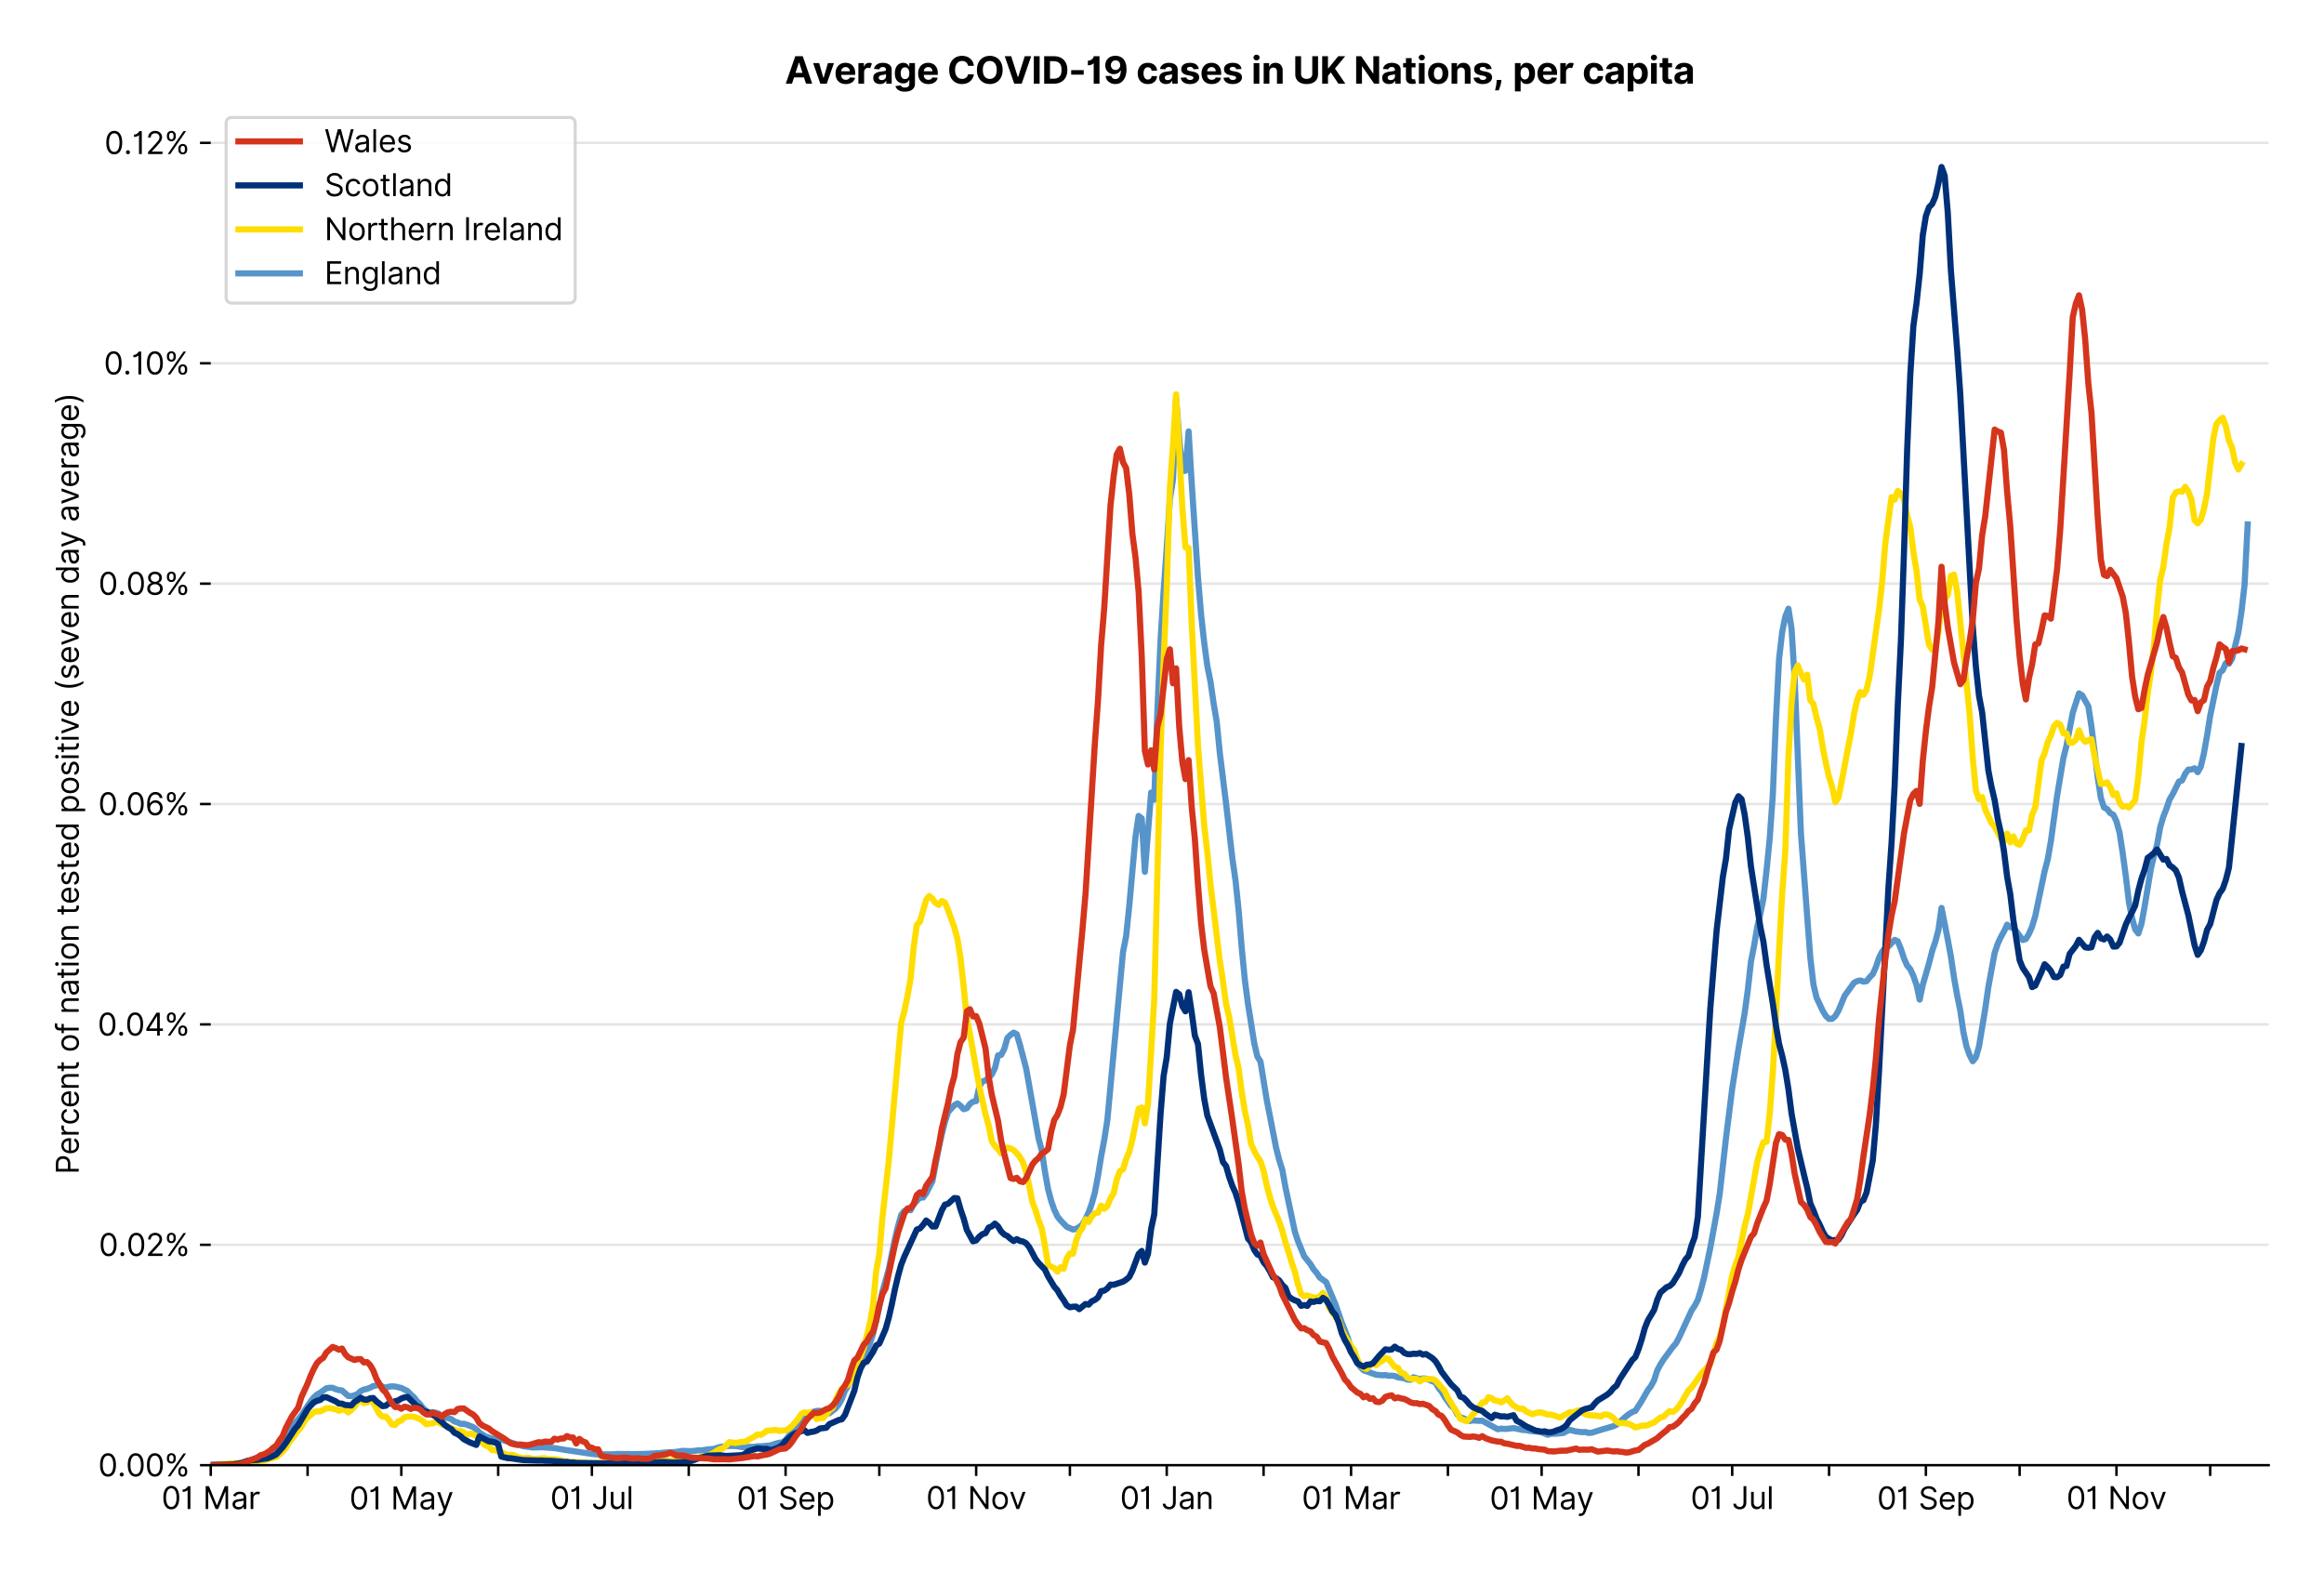 <?xml version="1.0" encoding="utf-8" standalone="no"?>
<!DOCTYPE svg PUBLIC "-//W3C//DTD SVG 1.1//EN"
  "http://www.w3.org/Graphics/SVG/1.1/DTD/svg11.dtd">
<svg xmlns:xlink="http://www.w3.org/1999/xlink" viewBox="0 0 756.175 511.234" xmlns="http://www.w3.org/2000/svg" version="1.1">
 <defs>
  <style type="text/css">*{stroke-linejoin: round; stroke-linecap: butt}</style>
 </defs>
 <g id="figure_1">
  <g id="patch_1">
   <path d="M 0 511.234 
L 756.175 511.234 
L 756.175 0 
L 0 0 
z
" style="fill: #ffffff"/>
  </g>
  <g id="axes_1">
   <g id="patch_2">
    <path d="M 68.575 476.745 
L 738.175 476.745 
L 738.175 33.225 
L 68.575 33.225 
z
" style="fill: #ffffff"/>
   </g>
   <g id="matplotlib.axis_1">
    <g id="xtick_1">
     <g id="line2d_1">
      <defs>
       <path id="mccfcf73280" d="M 0 0 
L 0 3.5 
" style="stroke: #000000; stroke-width: 0.8"/>
      </defs>
      <g>
       <use xlink:href="#mccfcf73280" x="68.575" y="476.745" style="stroke: #000000; stroke-width: 0.8"/>
      </g>
     </g>
     <g id="text_1">
      <!-- 01 Mar -->
      <g transform="translate(52.538 491.018)scale(0.1 -0.1)">
       <defs>
        <path id="Inter-Regular-30" d="M 2000 -64 
Q 1230 -64 806 561 
Q 382 1186 382 2327 
Q 382 3459 809 4088 
Q 1236 4718 2000 4718 
Q 2764 4718 3191 4088 
Q 3618 3459 3618 2327 
Q 3618 1186 3194 561 
Q 2771 -64 2000 -64 
z
M 2000 436 
Q 2509 436 2791 927 
Q 3073 1418 3073 2327 
Q 3073 3234 2789 3730 
Q 2505 4227 2000 4227 
Q 1496 4227 1211 3730 
Q 927 3234 927 2327 
Q 927 1418 1210 927 
Q 1493 436 2000 436 
z
" transform="scale(0.016)"/>
        <path id="Inter-Regular-31" d="M 1973 4655 
L 1973 0 
L 1409 0 
L 1409 3836 
L 1373 3836 
Q 1341 3773 1209 3692 
Q 1077 3611 868 3551 
Q 659 3491 391 3491 
L 391 3964 
Q 661 3964 859 4061 
Q 1057 4159 1190 4291 
Q 1323 4423 1392 4529 
Q 1461 4636 1473 4655 
L 1973 4655 
z
" transform="scale(0.016)"/>
        <path id="Inter-Regular-20" transform="scale(0.016)"/>
        <path id="Inter-Regular-4d" d="M 564 4655 
L 1236 4655 
L 2818 791 
L 2873 791 
L 4455 4655 
L 5127 4655 
L 5127 0 
L 4600 0 
L 4600 3536 
L 4555 3536 
L 3100 0 
L 2591 0 
L 1136 3536 
L 1091 3536 
L 1091 0 
L 564 0 
L 564 4655 
z
" transform="scale(0.016)"/>
        <path id="Inter-Regular-61" d="M 1518 -82 
Q 1186 -82 916 44 
Q 646 170 486 410 
Q 327 650 327 991 
Q 327 1291 445 1478 
Q 564 1666 761 1773 
Q 959 1880 1199 1933 
Q 1439 1986 1682 2018 
Q 2000 2059 2199 2080 
Q 2398 2102 2490 2154 
Q 2582 2207 2582 2336 
L 2582 2355 
Q 2582 2691 2399 2877 
Q 2216 3064 1846 3064 
Q 1461 3064 1243 2895 
Q 1025 2727 936 2536 
L 427 2718 
Q 564 3036 792 3214 
Q 1021 3393 1292 3464 
Q 1564 3536 1827 3536 
Q 1996 3536 2215 3496 
Q 2434 3457 2640 3334 
Q 2846 3211 2982 2963 
Q 3118 2716 3118 2300 
L 3118 0 
L 2582 0 
L 2582 473 
L 2555 473 
Q 2500 359 2373 229 
Q 2246 100 2034 9 
Q 1823 -82 1518 -82 
z
M 1600 400 
Q 1918 400 2137 525 
Q 2357 650 2469 847 
Q 2582 1045 2582 1264 
L 2582 1755 
Q 2548 1714 2433 1681 
Q 2318 1648 2169 1624 
Q 2021 1600 1881 1583 
Q 1741 1566 1655 1555 
Q 1446 1527 1265 1467 
Q 1084 1407 974 1287 
Q 864 1168 864 964 
Q 864 684 1072 542 
Q 1280 400 1600 400 
z
" transform="scale(0.016)"/>
        <path id="Inter-Regular-72" d="M 491 0 
L 491 3491 
L 1009 3491 
L 1009 2964 
L 1046 2964 
Q 1139 3223 1389 3384 
Q 1639 3545 1955 3545 
Q 2100 3545 2209 3511 
Q 2318 3477 2400 3418 
L 2218 2964 
Q 2161 2993 2085 3010 
Q 2009 3027 1909 3027 
Q 1527 3027 1277 2794 
Q 1027 2561 1027 2209 
L 1027 0 
L 491 0 
z
" transform="scale(0.016)"/>
       </defs>
       <use xlink:href="#Inter-Regular-30"/>
       <use xlink:href="#Inter-Regular-31" x="62.5"/>
       <use xlink:href="#Inter-Regular-20" x="106.676"/>
       <use xlink:href="#Inter-Regular-4d" x="134.801"/>
       <use xlink:href="#Inter-Regular-61" x="225.994"/>
       <use xlink:href="#Inter-Regular-72" x="282.386"/>
      </g>
     </g>
    </g>
    <g id="xtick_2">
     <g id="line2d_2">
      <g>
       <use xlink:href="#mccfcf73280" x="100.087" y="476.745" style="stroke: #000000; stroke-width: 0.8"/>
      </g>
     </g>
    </g>
    <g id="xtick_3">
     <g id="line2d_3">
      <g>
       <use xlink:href="#mccfcf73280" x="130.583" y="476.745" style="stroke: #000000; stroke-width: 0.8"/>
      </g>
     </g>
     <g id="text_2">
      <!-- 01 May -->
      <g transform="translate(113.679 491.117)scale(0.1 -0.1)">
       <defs>
        <path id="Inter-Regular-79" d="M 818 -1355 
Q 682 -1355 575 -1333 
Q 468 -1311 427 -1291 
L 564 -818 
Q 857 -893 1053 -814 
Q 1250 -736 1391 -345 
L 1509 -18 
L 218 3491 
L 800 3491 
L 1764 709 
L 1800 709 
L 2764 3491 
L 3346 3491 
L 1846 -564 
Q 1550 -1355 818 -1355 
z
" transform="scale(0.016)"/>
       </defs>
       <use xlink:href="#Inter-Regular-30"/>
       <use xlink:href="#Inter-Regular-31" x="62.5"/>
       <use xlink:href="#Inter-Regular-20" x="106.676"/>
       <use xlink:href="#Inter-Regular-4d" x="134.801"/>
       <use xlink:href="#Inter-Regular-61" x="225.994"/>
       <use xlink:href="#Inter-Regular-79" x="282.386"/>
      </g>
     </g>
    </g>
    <g id="xtick_4">
     <g id="line2d_4">
      <g>
       <use xlink:href="#mccfcf73280" x="162.095" y="476.745" style="stroke: #000000; stroke-width: 0.8"/>
      </g>
     </g>
    </g>
    <g id="xtick_5">
     <g id="line2d_5">
      <g>
       <use xlink:href="#mccfcf73280" x="192.59" y="476.745" style="stroke: #000000; stroke-width: 0.8"/>
      </g>
     </g>
     <g id="text_3">
      <!-- 01 Jul -->
      <g transform="translate(179.046 491.018)scale(0.1 -0.1)">
       <defs>
        <path id="Inter-Regular-4a" d="M 2346 4655 
L 2909 4655 
L 2909 1327 
Q 2909 657 2549 296 
Q 2189 -64 1582 -64 
Q 1200 -64 902 76 
Q 605 216 434 475 
Q 264 734 264 1091 
L 818 1091 
Q 818 795 1034 615 
Q 1250 436 1582 436 
Q 1948 436 2147 664 
Q 2346 893 2346 1327 
L 2346 4655 
z
" transform="scale(0.016)"/>
        <path id="Inter-Regular-75" d="M 2691 1427 
L 2691 3491 
L 3227 3491 
L 3227 0 
L 2691 0 
L 2691 591 
L 2655 591 
Q 2532 325 2273 140 
Q 2014 -45 1618 -45 
Q 1127 -45 809 280 
Q 491 605 491 1273 
L 491 3491 
L 1027 3491 
L 1027 1309 
Q 1027 927 1242 700 
Q 1457 473 1791 473 
Q 1991 473 2199 575 
Q 2407 677 2549 888 
Q 2691 1100 2691 1427 
z
" transform="scale(0.016)"/>
        <path id="Inter-Regular-6c" d="M 1027 4655 
L 1027 0 
L 491 0 
L 491 4655 
L 1027 4655 
z
" transform="scale(0.016)"/>
       </defs>
       <use xlink:href="#Inter-Regular-30"/>
       <use xlink:href="#Inter-Regular-31" x="62.5"/>
       <use xlink:href="#Inter-Regular-20" x="106.676"/>
       <use xlink:href="#Inter-Regular-4a" x="134.801"/>
       <use xlink:href="#Inter-Regular-75" x="189.063"/>
       <use xlink:href="#Inter-Regular-6c" x="247.159"/>
      </g>
     </g>
    </g>
    <g id="xtick_6">
     <g id="line2d_6">
      <g>
       <use xlink:href="#mccfcf73280" x="224.102" y="476.745" style="stroke: #000000; stroke-width: 0.8"/>
      </g>
     </g>
    </g>
    <g id="xtick_7">
     <g id="line2d_7">
      <g>
       <use xlink:href="#mccfcf73280" x="255.614" y="476.745" style="stroke: #000000; stroke-width: 0.8"/>
      </g>
     </g>
     <g id="text_4">
      <!-- 01 Sep -->
      <g transform="translate(239.727 491.117)scale(0.1 -0.1)">
       <defs>
        <path id="Inter-Regular-53" d="M 3109 3491 
Q 3068 3836 2777 4027 
Q 2486 4218 2064 4218 
Q 1600 4218 1318 3999 
Q 1036 3780 1036 3445 
Q 1036 3195 1189 3042 
Q 1343 2889 1553 2803 
Q 1764 2718 1936 2673 
L 2409 2545 
Q 2591 2498 2815 2414 
Q 3039 2330 3244 2185 
Q 3450 2041 3584 1816 
Q 3718 1591 3718 1264 
Q 3718 886 3521 581 
Q 3325 277 2949 97 
Q 2573 -82 2036 -82 
Q 1286 -82 845 272 
Q 405 627 364 1200 
L 946 1200 
Q 968 936 1124 764 
Q 1280 593 1519 510 
Q 1759 427 2036 427 
Q 2359 427 2616 533 
Q 2873 639 3023 828 
Q 3173 1018 3173 1273 
Q 3173 1505 3043 1650 
Q 2914 1795 2702 1886 
Q 2491 1977 2246 2045 
L 1673 2209 
Q 1127 2366 809 2657 
Q 491 2948 491 3418 
Q 491 3809 703 4101 
Q 916 4393 1276 4555 
Q 1636 4718 2082 4718 
Q 2532 4718 2882 4558 
Q 3232 4398 3437 4120 
Q 3643 3843 3655 3491 
L 3109 3491 
z
" transform="scale(0.016)"/>
        <path id="Inter-Regular-65" d="M 1955 -73 
Q 1450 -73 1085 151 
Q 721 375 524 778 
Q 327 1182 327 1718 
Q 327 2255 524 2665 
Q 721 3075 1074 3305 
Q 1427 3536 1900 3536 
Q 2173 3536 2439 3445 
Q 2705 3355 2923 3151 
Q 3141 2948 3270 2614 
Q 3400 2280 3400 1791 
L 3400 1564 
L 866 1564 
Q 884 1005 1183 707 
Q 1482 409 1955 409 
Q 2271 409 2498 545 
Q 2725 682 2827 955 
L 3346 809 
Q 3223 414 2854 170 
Q 2486 -73 1955 -73 
z
M 866 2027 
L 2855 2027 
Q 2855 2470 2595 2762 
Q 2336 3055 1900 3055 
Q 1593 3055 1368 2911 
Q 1143 2768 1013 2533 
Q 884 2298 866 2027 
z
" transform="scale(0.016)"/>
        <path id="Inter-Regular-70" d="M 491 -1309 
L 491 3491 
L 1009 3491 
L 1009 2936 
L 1073 2936 
Q 1132 3027 1237 3169 
Q 1343 3311 1542 3423 
Q 1741 3536 2082 3536 
Q 2523 3536 2859 3315 
Q 3196 3095 3384 2690 
Q 3573 2286 3573 1736 
Q 3573 1182 3384 776 
Q 3196 370 2861 148 
Q 2527 -73 2091 -73 
Q 1755 -73 1552 39 
Q 1350 152 1241 296 
Q 1132 441 1073 536 
L 1027 536 
L 1027 -1309 
L 491 -1309 
z
M 1018 1745 
Q 1018 1152 1276 780 
Q 1534 409 2018 409 
Q 2355 409 2581 587 
Q 2807 766 2921 1069 
Q 3036 1373 3036 1745 
Q 3036 2114 2923 2410 
Q 2811 2707 2585 2881 
Q 2359 3055 2018 3055 
Q 1527 3055 1272 2693 
Q 1018 2332 1018 1745 
z
" transform="scale(0.016)"/>
       </defs>
       <use xlink:href="#Inter-Regular-30"/>
       <use xlink:href="#Inter-Regular-31" x="62.5"/>
       <use xlink:href="#Inter-Regular-20" x="106.676"/>
       <use xlink:href="#Inter-Regular-53" x="134.801"/>
       <use xlink:href="#Inter-Regular-65" x="198.58"/>
       <use xlink:href="#Inter-Regular-70" x="256.818"/>
      </g>
     </g>
    </g>
    <g id="xtick_8">
     <g id="line2d_8">
      <g>
       <use xlink:href="#mccfcf73280" x="286.11" y="476.745" style="stroke: #000000; stroke-width: 0.8"/>
      </g>
     </g>
    </g>
    <g id="xtick_9">
     <g id="line2d_9">
      <g>
       <use xlink:href="#mccfcf73280" x="317.622" y="476.745" style="stroke: #000000; stroke-width: 0.8"/>
      </g>
     </g>
     <g id="text_5">
      <!-- 01 Nov -->
      <g transform="translate(301.351 491.018)scale(0.1 -0.1)">
       <defs>
        <path id="Inter-Regular-4e" d="M 4255 4655 
L 4255 0 
L 3709 0 
L 1173 3655 
L 1127 3655 
L 1127 0 
L 564 0 
L 564 4655 
L 1109 4655 
L 3655 991 
L 3700 991 
L 3700 4655 
L 4255 4655 
z
" transform="scale(0.016)"/>
        <path id="Inter-Regular-6f" d="M 1909 -73 
Q 1436 -73 1080 152 
Q 725 377 526 781 
Q 327 1186 327 1727 
Q 327 2273 526 2679 
Q 725 3086 1080 3311 
Q 1436 3536 1909 3536 
Q 2382 3536 2737 3311 
Q 3093 3086 3292 2679 
Q 3491 2273 3491 1727 
Q 3491 1186 3292 781 
Q 3093 377 2737 152 
Q 2382 -73 1909 -73 
z
M 1909 409 
Q 2268 409 2500 593 
Q 2732 777 2843 1077 
Q 2955 1377 2955 1727 
Q 2955 2077 2843 2379 
Q 2732 2682 2500 2868 
Q 2268 3055 1909 3055 
Q 1550 3055 1318 2868 
Q 1086 2682 975 2379 
Q 864 2077 864 1727 
Q 864 1377 975 1077 
Q 1086 777 1318 593 
Q 1550 409 1909 409 
z
" transform="scale(0.016)"/>
        <path id="Inter-Regular-76" d="M 3346 3491 
L 2055 0 
L 1509 0 
L 218 3491 
L 800 3491 
L 1764 709 
L 1800 709 
L 2764 3491 
L 3346 3491 
z
" transform="scale(0.016)"/>
       </defs>
       <use xlink:href="#Inter-Regular-30"/>
       <use xlink:href="#Inter-Regular-31" x="62.5"/>
       <use xlink:href="#Inter-Regular-20" x="106.676"/>
       <use xlink:href="#Inter-Regular-4e" x="134.801"/>
       <use xlink:href="#Inter-Regular-6f" x="210.085"/>
       <use xlink:href="#Inter-Regular-76" x="269.744"/>
      </g>
     </g>
    </g>
    <g id="xtick_10">
     <g id="line2d_10">
      <g>
       <use xlink:href="#mccfcf73280" x="348.117" y="476.745" style="stroke: #000000; stroke-width: 0.8"/>
      </g>
     </g>
    </g>
    <g id="xtick_11">
     <g id="line2d_11">
      <g>
       <use xlink:href="#mccfcf73280" x="379.629" y="476.745" style="stroke: #000000; stroke-width: 0.8"/>
      </g>
     </g>
     <g id="text_6">
      <!-- 01 Jan -->
      <g transform="translate(364.43 491.018)scale(0.1 -0.1)">
       <defs>
        <path id="Inter-Regular-6e" d="M 1027 2100 
L 1027 0 
L 491 0 
L 491 3491 
L 1009 3491 
L 1009 2945 
L 1055 2945 
Q 1177 3211 1427 3373 
Q 1677 3536 2073 3536 
Q 2602 3536 2928 3211 
Q 3255 2886 3255 2218 
L 3255 0 
L 2718 0 
L 2718 2182 
Q 2718 2593 2504 2824 
Q 2291 3055 1918 3055 
Q 1534 3055 1280 2806 
Q 1027 2557 1027 2100 
z
" transform="scale(0.016)"/>
       </defs>
       <use xlink:href="#Inter-Regular-30"/>
       <use xlink:href="#Inter-Regular-31" x="62.5"/>
       <use xlink:href="#Inter-Regular-20" x="106.676"/>
       <use xlink:href="#Inter-Regular-4a" x="134.801"/>
       <use xlink:href="#Inter-Regular-61" x="189.063"/>
       <use xlink:href="#Inter-Regular-6e" x="245.455"/>
      </g>
     </g>
    </g>
    <g id="xtick_12">
     <g id="line2d_12">
      <g>
       <use xlink:href="#mccfcf73280" x="411.141" y="476.745" style="stroke: #000000; stroke-width: 0.8"/>
      </g>
     </g>
    </g>
    <g id="xtick_13">
     <g id="line2d_13">
      <g>
       <use xlink:href="#mccfcf73280" x="439.604" y="476.745" style="stroke: #000000; stroke-width: 0.8"/>
      </g>
     </g>
     <g id="text_7">
      <!-- 01 Mar -->
      <g transform="translate(423.567 491.018)scale(0.1 -0.1)">
       <use xlink:href="#Inter-Regular-30"/>
       <use xlink:href="#Inter-Regular-31" x="62.5"/>
       <use xlink:href="#Inter-Regular-20" x="106.676"/>
       <use xlink:href="#Inter-Regular-4d" x="134.801"/>
       <use xlink:href="#Inter-Regular-61" x="225.994"/>
       <use xlink:href="#Inter-Regular-72" x="282.386"/>
      </g>
     </g>
    </g>
    <g id="xtick_14">
     <g id="line2d_14">
      <g>
       <use xlink:href="#mccfcf73280" x="471.116" y="476.745" style="stroke: #000000; stroke-width: 0.8"/>
      </g>
     </g>
    </g>
    <g id="xtick_15">
     <g id="line2d_15">
      <g>
       <use xlink:href="#mccfcf73280" x="501.612" y="476.745" style="stroke: #000000; stroke-width: 0.8"/>
      </g>
     </g>
     <g id="text_8">
      <!-- 01 May -->
      <g transform="translate(484.708 491.117)scale(0.1 -0.1)">
       <use xlink:href="#Inter-Regular-30"/>
       <use xlink:href="#Inter-Regular-31" x="62.5"/>
       <use xlink:href="#Inter-Regular-20" x="106.676"/>
       <use xlink:href="#Inter-Regular-4d" x="134.801"/>
       <use xlink:href="#Inter-Regular-61" x="225.994"/>
       <use xlink:href="#Inter-Regular-79" x="282.386"/>
      </g>
     </g>
    </g>
    <g id="xtick_16">
     <g id="line2d_16">
      <g>
       <use xlink:href="#mccfcf73280" x="533.124" y="476.745" style="stroke: #000000; stroke-width: 0.8"/>
      </g>
     </g>
    </g>
    <g id="xtick_17">
     <g id="line2d_17">
      <g>
       <use xlink:href="#mccfcf73280" x="563.619" y="476.745" style="stroke: #000000; stroke-width: 0.8"/>
      </g>
     </g>
     <g id="text_9">
      <!-- 01 Jul -->
      <g transform="translate(550.075 491.018)scale(0.1 -0.1)">
       <use xlink:href="#Inter-Regular-30"/>
       <use xlink:href="#Inter-Regular-31" x="62.5"/>
       <use xlink:href="#Inter-Regular-20" x="106.676"/>
       <use xlink:href="#Inter-Regular-4a" x="134.801"/>
       <use xlink:href="#Inter-Regular-75" x="189.063"/>
       <use xlink:href="#Inter-Regular-6c" x="247.159"/>
      </g>
     </g>
    </g>
    <g id="xtick_18">
     <g id="line2d_18">
      <g>
       <use xlink:href="#mccfcf73280" x="595.131" y="476.745" style="stroke: #000000; stroke-width: 0.8"/>
      </g>
     </g>
    </g>
    <g id="xtick_19">
     <g id="line2d_19">
      <g>
       <use xlink:href="#mccfcf73280" x="626.643" y="476.745" style="stroke: #000000; stroke-width: 0.8"/>
      </g>
     </g>
     <g id="text_10">
      <!-- 01 Sep -->
      <g transform="translate(610.756 491.117)scale(0.1 -0.1)">
       <use xlink:href="#Inter-Regular-30"/>
       <use xlink:href="#Inter-Regular-31" x="62.5"/>
       <use xlink:href="#Inter-Regular-20" x="106.676"/>
       <use xlink:href="#Inter-Regular-53" x="134.801"/>
       <use xlink:href="#Inter-Regular-65" x="198.58"/>
       <use xlink:href="#Inter-Regular-70" x="256.818"/>
      </g>
     </g>
    </g>
    <g id="xtick_20">
     <g id="line2d_20">
      <g>
       <use xlink:href="#mccfcf73280" x="657.139" y="476.745" style="stroke: #000000; stroke-width: 0.8"/>
      </g>
     </g>
    </g>
    <g id="xtick_21">
     <g id="line2d_21">
      <g>
       <use xlink:href="#mccfcf73280" x="688.651" y="476.745" style="stroke: #000000; stroke-width: 0.8"/>
      </g>
     </g>
     <g id="text_11">
      <!-- 01 Nov -->
      <g transform="translate(672.38 491.018)scale(0.1 -0.1)">
       <use xlink:href="#Inter-Regular-30"/>
       <use xlink:href="#Inter-Regular-31" x="62.5"/>
       <use xlink:href="#Inter-Regular-20" x="106.676"/>
       <use xlink:href="#Inter-Regular-4e" x="134.801"/>
       <use xlink:href="#Inter-Regular-6f" x="210.085"/>
       <use xlink:href="#Inter-Regular-76" x="269.744"/>
      </g>
     </g>
    </g>
    <g id="xtick_22">
     <g id="line2d_22">
      <g>
       <use xlink:href="#mccfcf73280" x="719.146" y="476.745" style="stroke: #000000; stroke-width: 0.8"/>
      </g>
     </g>
    </g>
   </g>
   <g id="matplotlib.axis_2">
    <g id="ytick_1">
     <g id="line2d_23">
      <path d="M 68.575 476.745 
L 738.175 476.745 
" clip-path="url(#p31ac19f132)" style="fill: none; stroke: #e5e5e5; stroke-width: 0.8; stroke-linecap: square"/>
     </g>
     <g id="line2d_24">
      <defs>
       <path id="m706884a4da" d="M 0 0 
L -3.5 0 
" style="stroke: #000000; stroke-width: 0.8"/>
      </defs>
      <g>
       <use xlink:href="#m706884a4da" x="68.575" y="476.745" style="stroke: #000000; stroke-width: 0.8"/>
      </g>
     </g>
     <g id="text_12">
      <!-- 0.00% -->
      <g transform="translate(31.944 480.382)scale(0.1 -0.1)">
       <defs>
        <path id="Inter-Regular-2e" d="M 882 -36 
Q 714 -36 593 84 
Q 473 205 473 373 
Q 473 541 593 661 
Q 714 782 882 782 
Q 1050 782 1170 661 
Q 1291 541 1291 373 
Q 1291 205 1170 84 
Q 1050 -36 882 -36 
z
" transform="scale(0.016)"/>
        <path id="Inter-Regular-25" d="M 2855 873 
L 2855 1118 
Q 2855 1373 2960 1585 
Q 3066 1798 3269 1926 
Q 3473 2055 3764 2055 
Q 4059 2055 4259 1926 
Q 4459 1798 4561 1585 
Q 4664 1373 4664 1118 
L 4664 873 
Q 4664 618 4560 405 
Q 4457 193 4256 64 
Q 4055 -64 3764 -64 
Q 3468 -64 3266 64 
Q 3064 193 2959 405 
Q 2855 618 2855 873 
z
M 536 3536 
L 536 3782 
Q 536 4036 642 4248 
Q 748 4461 951 4589 
Q 1155 4718 1446 4718 
Q 1741 4718 1941 4589 
Q 2141 4461 2243 4248 
Q 2346 4036 2346 3782 
L 2346 3536 
Q 2346 3282 2242 3069 
Q 2139 2857 1937 2728 
Q 1736 2600 1446 2600 
Q 1150 2600 948 2728 
Q 746 2857 641 3069 
Q 536 3282 536 3536 
z
M 709 0 
L 3909 4655 
L 4427 4655 
L 1227 0 
L 709 0 
z
M 3318 1118 
L 3318 873 
Q 3318 661 3418 494 
Q 3518 327 3764 327 
Q 4002 327 4101 494 
Q 4200 661 4200 873 
L 4200 1118 
Q 4200 1330 4104 1497 
Q 4009 1664 3764 1664 
Q 3525 1664 3421 1497 
Q 3318 1330 3318 1118 
z
M 1000 3782 
L 1000 3536 
Q 1000 3325 1100 3158 
Q 1200 2991 1446 2991 
Q 1684 2991 1783 3158 
Q 1882 3325 1882 3536 
L 1882 3782 
Q 1882 3993 1786 4160 
Q 1691 4327 1446 4327 
Q 1207 4327 1103 4160 
Q 1000 3993 1000 3782 
z
" transform="scale(0.016)"/>
       </defs>
       <use xlink:href="#Inter-Regular-30"/>
       <use xlink:href="#Inter-Regular-2e" x="62.5"/>
       <use xlink:href="#Inter-Regular-30" x="90.057"/>
       <use xlink:href="#Inter-Regular-30" x="152.557"/>
       <use xlink:href="#Inter-Regular-25" x="215.057"/>
      </g>
     </g>
    </g>
    <g id="ytick_2">
     <g id="line2d_25">
      <path d="M 68.575 405.036 
L 738.175 405.036 
" clip-path="url(#p31ac19f132)" style="fill: none; stroke: #e5e5e5; stroke-width: 0.8; stroke-linecap: square"/>
     </g>
     <g id="line2d_26">
      <g>
       <use xlink:href="#m706884a4da" x="68.575" y="405.036" style="stroke: #000000; stroke-width: 0.8"/>
      </g>
     </g>
     <g id="text_13">
      <!-- 0.02% -->
      <g transform="translate(32.142 408.672)scale(0.1 -0.1)">
       <defs>
        <path id="Inter-Regular-32" d="M 482 0 
L 482 409 
L 2018 2091 
Q 2289 2386 2464 2605 
Q 2639 2825 2724 3019 
Q 2809 3214 2809 3427 
Q 2809 3795 2553 4011 
Q 2298 4227 1918 4227 
Q 1514 4227 1275 3985 
Q 1036 3743 1036 3345 
L 500 3345 
Q 500 3755 688 4064 
Q 877 4373 1203 4545 
Q 1530 4718 1936 4718 
Q 2346 4718 2661 4545 
Q 2977 4373 3156 4079 
Q 3336 3786 3336 3427 
Q 3336 3170 3244 2926 
Q 3152 2682 2926 2383 
Q 2700 2084 2300 1655 
L 1255 536 
L 1255 500 
L 3418 500 
L 3418 0 
L 482 0 
z
" transform="scale(0.016)"/>
       </defs>
       <use xlink:href="#Inter-Regular-30"/>
       <use xlink:href="#Inter-Regular-2e" x="62.5"/>
       <use xlink:href="#Inter-Regular-30" x="90.057"/>
       <use xlink:href="#Inter-Regular-32" x="152.557"/>
       <use xlink:href="#Inter-Regular-25" x="213.068"/>
      </g>
     </g>
    </g>
    <g id="ytick_3">
     <g id="line2d_27">
      <path d="M 68.575 333.326 
L 738.175 333.326 
" clip-path="url(#p31ac19f132)" style="fill: none; stroke: #e5e5e5; stroke-width: 0.8; stroke-linecap: square"/>
     </g>
     <g id="line2d_28">
      <g>
       <use xlink:href="#m706884a4da" x="68.575" y="333.326" style="stroke: #000000; stroke-width: 0.8"/>
      </g>
     </g>
     <g id="text_14">
      <!-- 0.04% -->
      <g transform="translate(31.773 336.963)scale(0.1 -0.1)">
       <defs>
        <path id="Inter-Regular-34" d="M 373 955 
L 373 1418 
L 2418 4655 
L 3100 4655 
L 3100 1455 
L 3736 1455 
L 3736 955 
L 3100 955 
L 3100 0 
L 2564 0 
L 2564 955 
L 373 955 
z
M 2564 1455 
L 2564 3936 
L 2527 3936 
L 982 1491 
L 982 1455 
L 2564 1455 
z
" transform="scale(0.016)"/>
       </defs>
       <use xlink:href="#Inter-Regular-30"/>
       <use xlink:href="#Inter-Regular-2e" x="62.5"/>
       <use xlink:href="#Inter-Regular-30" x="90.057"/>
       <use xlink:href="#Inter-Regular-34" x="152.557"/>
       <use xlink:href="#Inter-Regular-25" x="216.761"/>
      </g>
     </g>
    </g>
    <g id="ytick_4">
     <g id="line2d_29">
      <path d="M 68.575 261.617 
L 738.175 261.617 
" clip-path="url(#p31ac19f132)" style="fill: none; stroke: #e5e5e5; stroke-width: 0.8; stroke-linecap: square"/>
     </g>
     <g id="line2d_30">
      <g>
       <use xlink:href="#m706884a4da" x="68.575" y="261.617" style="stroke: #000000; stroke-width: 0.8"/>
      </g>
     </g>
     <g id="text_15">
      <!-- 0.06% -->
      <g transform="translate(31.958 265.253)scale(0.1 -0.1)">
       <defs>
        <path id="Inter-Regular-36" d="M 2027 -64 
Q 1741 -59 1454 45 
Q 1168 150 932 399 
Q 696 648 552 1074 
Q 409 1500 409 2145 
Q 409 3386 861 4056 
Q 1314 4727 2100 4727 
Q 2686 4727 3073 4384 
Q 3461 4041 3546 3491 
L 2991 3491 
Q 2914 3811 2691 4019 
Q 2468 4227 2100 4227 
Q 1559 4227 1249 3755 
Q 939 3284 936 2427 
L 973 2427 
Q 1164 2716 1461 2880 
Q 1759 3045 2118 3045 
Q 2518 3045 2850 2846 
Q 3182 2648 3382 2299 
Q 3582 1950 3582 1500 
Q 3582 1068 3389 710 
Q 3196 352 2847 142 
Q 2498 -68 2027 -64 
z
M 2027 436 
Q 2314 436 2542 579 
Q 2771 723 2903 964 
Q 3036 1205 3036 1500 
Q 3036 1789 2908 2026 
Q 2780 2264 2556 2404 
Q 2332 2545 2046 2545 
Q 1757 2545 1525 2397 
Q 1293 2250 1157 2010 
Q 1021 1770 1018 1491 
Q 1018 1214 1149 973 
Q 1280 732 1508 584 
Q 1736 436 2027 436 
z
" transform="scale(0.016)"/>
       </defs>
       <use xlink:href="#Inter-Regular-30"/>
       <use xlink:href="#Inter-Regular-2e" x="62.5"/>
       <use xlink:href="#Inter-Regular-30" x="90.057"/>
       <use xlink:href="#Inter-Regular-36" x="152.557"/>
       <use xlink:href="#Inter-Regular-25" x="214.915"/>
      </g>
     </g>
    </g>
    <g id="ytick_5">
     <g id="line2d_31">
      <path d="M 68.575 189.907 
L 738.175 189.907 
" clip-path="url(#p31ac19f132)" style="fill: none; stroke: #e5e5e5; stroke-width: 0.8; stroke-linecap: square"/>
     </g>
     <g id="line2d_32">
      <g>
       <use xlink:href="#m706884a4da" x="68.575" y="189.907" style="stroke: #000000; stroke-width: 0.8"/>
      </g>
     </g>
     <g id="text_16">
      <!-- 0.08% -->
      <g transform="translate(32.028 193.544)scale(0.1 -0.1)">
       <defs>
        <path id="Inter-Regular-38" d="M 1973 -64 
Q 1505 -64 1147 103 
Q 789 270 589 564 
Q 389 859 391 1236 
Q 389 1532 507 1783 
Q 625 2034 830 2203 
Q 1036 2373 1291 2418 
L 1291 2445 
Q 957 2532 759 2821 
Q 561 3111 564 3482 
Q 561 3836 743 4115 
Q 925 4395 1244 4556 
Q 1564 4718 1973 4718 
Q 2377 4718 2695 4556 
Q 3014 4395 3197 4115 
Q 3380 3836 3382 3482 
Q 3380 3111 3181 2821 
Q 2982 2532 2655 2445 
L 2655 2418 
Q 2907 2373 3109 2203 
Q 3311 2034 3431 1783 
Q 3552 1532 3555 1236 
Q 3552 859 3351 564 
Q 3150 270 2794 103 
Q 2439 -64 1973 -64 
z
M 1973 436 
Q 2446 436 2722 662 
Q 2998 889 3000 1264 
Q 2998 1527 2864 1729 
Q 2730 1932 2499 2048 
Q 2268 2164 1973 2164 
Q 1675 2164 1442 2048 
Q 1209 1932 1076 1729 
Q 943 1527 946 1264 
Q 943 889 1218 662 
Q 1493 436 1973 436 
z
M 1973 2645 
Q 2348 2645 2591 2864 
Q 2834 3084 2836 3445 
Q 2834 3800 2596 4013 
Q 2359 4227 1973 4227 
Q 1582 4227 1344 4013 
Q 1107 3800 1109 3445 
Q 1107 3084 1349 2864 
Q 1591 2645 1973 2645 
z
" transform="scale(0.016)"/>
       </defs>
       <use xlink:href="#Inter-Regular-30"/>
       <use xlink:href="#Inter-Regular-2e" x="62.5"/>
       <use xlink:href="#Inter-Regular-30" x="90.057"/>
       <use xlink:href="#Inter-Regular-38" x="152.557"/>
       <use xlink:href="#Inter-Regular-25" x="214.205"/>
      </g>
     </g>
    </g>
    <g id="ytick_6">
     <g id="line2d_33">
      <path d="M 68.575 118.198 
L 738.175 118.198 
" clip-path="url(#p31ac19f132)" style="fill: none; stroke: #e5e5e5; stroke-width: 0.8; stroke-linecap: square"/>
     </g>
     <g id="line2d_34">
      <g>
       <use xlink:href="#m706884a4da" x="68.575" y="118.198" style="stroke: #000000; stroke-width: 0.8"/>
      </g>
     </g>
     <g id="text_17">
      <!-- 0.10% -->
      <g transform="translate(33.777 121.835)scale(0.1 -0.1)">
       <use xlink:href="#Inter-Regular-30"/>
       <use xlink:href="#Inter-Regular-2e" x="62.5"/>
       <use xlink:href="#Inter-Regular-31" x="90.057"/>
       <use xlink:href="#Inter-Regular-30" x="134.233"/>
       <use xlink:href="#Inter-Regular-25" x="196.733"/>
      </g>
     </g>
    </g>
    <g id="ytick_7">
     <g id="line2d_35">
      <path d="M 68.575 46.488 
L 738.175 46.488 
" clip-path="url(#p31ac19f132)" style="fill: none; stroke: #e5e5e5; stroke-width: 0.8; stroke-linecap: square"/>
     </g>
     <g id="line2d_36">
      <g>
       <use xlink:href="#m706884a4da" x="68.575" y="46.488" style="stroke: #000000; stroke-width: 0.8"/>
      </g>
     </g>
     <g id="text_18">
      <!-- 0.12% -->
      <g transform="translate(33.975 50.125)scale(0.1 -0.1)">
       <use xlink:href="#Inter-Regular-30"/>
       <use xlink:href="#Inter-Regular-2e" x="62.5"/>
       <use xlink:href="#Inter-Regular-31" x="90.057"/>
       <use xlink:href="#Inter-Regular-32" x="134.233"/>
       <use xlink:href="#Inter-Regular-25" x="194.744"/>
      </g>
     </g>
    </g>
    <g id="text_19">
     <!-- Percent of nation tested positive (seven day average) -->
     <g transform="translate(25.614 382.124)rotate(-90)scale(0.1 -0.1)">
      <defs>
       <path id="Inter-Regular-50" d="M 564 0 
L 564 4655 
L 2136 4655 
Q 2684 4655 3033 4458 
Q 3382 4261 3550 3927 
Q 3718 3593 3718 3182 
Q 3718 2770 3551 2434 
Q 3384 2098 3036 1899 
Q 2689 1700 2146 1700 
L 1127 1700 
L 1127 0 
L 564 0 
z
M 1127 2200 
L 2127 2200 
Q 2689 2200 2926 2482 
Q 3164 2764 3164 3182 
Q 3164 3602 2925 3878 
Q 2686 4155 2118 4155 
L 1127 4155 
L 1127 2200 
z
" transform="scale(0.016)"/>
       <path id="Inter-Regular-63" d="M 1909 -73 
Q 1418 -73 1063 159 
Q 709 391 518 798 
Q 327 1205 327 1727 
Q 327 2259 524 2667 
Q 721 3075 1074 3305 
Q 1427 3536 1900 3536 
Q 2268 3536 2563 3400 
Q 2859 3264 3047 3018 
Q 3236 2773 3282 2445 
L 2746 2445 
Q 2684 2684 2474 2869 
Q 2264 3055 1909 3055 
Q 1439 3055 1151 2697 
Q 864 2339 864 1745 
Q 864 1139 1148 774 
Q 1432 409 1909 409 
Q 2223 409 2447 570 
Q 2671 732 2746 1018 
L 3282 1018 
Q 3236 709 3058 462 
Q 2880 216 2588 71 
Q 2296 -73 1909 -73 
z
" transform="scale(0.016)"/>
       <path id="Inter-Regular-74" d="M 2009 3491 
L 2009 3036 
L 1264 3036 
L 1264 1000 
Q 1264 773 1331 660 
Q 1398 548 1503 510 
Q 1609 473 1727 473 
Q 1816 473 1873 483 
Q 1930 493 1964 500 
L 2073 18 
Q 2018 -2 1920 -23 
Q 1823 -45 1673 -45 
Q 1446 -45 1228 52 
Q 1011 150 869 350 
Q 727 550 727 855 
L 727 3036 
L 200 3036 
L 200 3491 
L 727 3491 
L 727 4327 
L 1264 4327 
L 1264 3491 
L 2009 3491 
z
" transform="scale(0.016)"/>
       <path id="Inter-Regular-66" d="M 2046 3491 
L 2046 3036 
L 1264 3036 
L 1264 0 
L 727 0 
L 727 3036 
L 164 3036 
L 164 3491 
L 727 3491 
L 727 3973 
Q 727 4273 868 4473 
Q 1009 4673 1234 4773 
Q 1459 4873 1709 4873 
Q 1907 4873 2032 4841 
Q 2157 4809 2218 4782 
L 2064 4318 
Q 2023 4332 1951 4352 
Q 1880 4373 1764 4373 
Q 1498 4373 1381 4239 
Q 1264 4105 1264 3845 
L 1264 3491 
L 2046 3491 
z
" transform="scale(0.016)"/>
       <path id="Inter-Regular-69" d="M 491 0 
L 491 3491 
L 1027 3491 
L 1027 0 
L 491 0 
z
M 764 4073 
Q 607 4073 494 4179 
Q 382 4286 382 4436 
Q 382 4586 494 4693 
Q 607 4800 764 4800 
Q 921 4800 1033 4693 
Q 1146 4586 1146 4436 
Q 1146 4286 1033 4179 
Q 921 4073 764 4073 
z
" transform="scale(0.016)"/>
       <path id="Inter-Regular-73" d="M 2964 2709 
L 2482 2573 
Q 2411 2755 2245 2914 
Q 2080 3073 1727 3073 
Q 1407 3073 1194 2926 
Q 982 2780 982 2555 
Q 982 2355 1127 2239 
Q 1273 2123 1582 2045 
L 2100 1918 
Q 3027 1691 3027 973 
Q 3027 673 2855 436 
Q 2684 200 2377 63 
Q 2071 -73 1664 -73 
Q 1130 -73 780 159 
Q 430 391 336 836 
L 846 964 
Q 989 400 1655 400 
Q 2030 400 2251 560 
Q 2473 720 2473 945 
Q 2473 1316 1955 1436 
L 1373 1573 
Q 893 1686 669 1926 
Q 446 2166 446 2527 
Q 446 2823 613 3050 
Q 780 3277 1069 3406 
Q 1359 3536 1727 3536 
Q 2246 3536 2542 3309 
Q 2839 3082 2964 2709 
z
" transform="scale(0.016)"/>
       <path id="Inter-Regular-64" d="M 1809 -73 
Q 1373 -73 1039 148 
Q 705 370 516 776 
Q 327 1182 327 1736 
Q 327 2286 516 2690 
Q 705 3095 1041 3315 
Q 1377 3536 1818 3536 
Q 2159 3536 2358 3423 
Q 2557 3311 2662 3169 
Q 2768 3027 2827 2936 
L 2873 2936 
L 2873 4655 
L 3409 4655 
L 3409 0 
L 2891 0 
L 2891 536 
L 2827 536 
Q 2768 441 2659 296 
Q 2550 152 2348 39 
Q 2146 -73 1809 -73 
z
M 1882 409 
Q 2366 409 2624 780 
Q 2882 1152 2882 1745 
Q 2882 2332 2627 2693 
Q 2373 3055 1882 3055 
Q 1541 3055 1315 2881 
Q 1089 2707 976 2410 
Q 864 2114 864 1745 
Q 864 1373 978 1069 
Q 1093 766 1319 587 
Q 1546 409 1882 409 
z
" transform="scale(0.016)"/>
       <path id="Inter-Regular-28" d="M 682 1964 
Q 682 2823 906 3544 
Q 1130 4266 1546 4873 
L 2018 4873 
Q 1800 4573 1623 4095 
Q 1446 3618 1341 3061 
Q 1236 2505 1236 1964 
Q 1236 1423 1341 866 
Q 1446 309 1623 -168 
Q 1800 -645 2018 -945 
L 1546 -945 
Q 1130 -339 906 383 
Q 682 1105 682 1964 
z
" transform="scale(0.016)"/>
       <path id="Inter-Regular-67" d="M 1900 -1382 
Q 1316 -1382 976 -1169 
Q 636 -957 473 -682 
L 900 -382 
Q 973 -477 1084 -601 
Q 1196 -725 1390 -817 
Q 1584 -909 1900 -909 
Q 2323 -909 2598 -704 
Q 2873 -500 2873 -64 
L 2873 645 
L 2827 645 
Q 2768 550 2660 410 
Q 2552 270 2351 162 
Q 2150 55 1809 55 
Q 1386 55 1051 255 
Q 716 455 521 836 
Q 327 1218 327 1764 
Q 327 2300 516 2699 
Q 705 3098 1041 3317 
Q 1377 3536 1818 3536 
Q 2159 3536 2360 3423 
Q 2561 3311 2669 3169 
Q 2777 3027 2836 2936 
L 2891 2936 
L 2891 3491 
L 3409 3491 
L 3409 -100 
Q 3409 -550 3205 -833 
Q 3002 -1116 2660 -1249 
Q 2318 -1382 1900 -1382 
z
M 1882 536 
Q 2366 536 2624 864 
Q 2882 1193 2882 1773 
Q 2882 2339 2627 2697 
Q 2373 3055 1882 3055 
Q 1541 3055 1315 2882 
Q 1089 2709 976 2418 
Q 864 2127 864 1773 
Q 864 1227 1120 881 
Q 1377 536 1882 536 
z
" transform="scale(0.016)"/>
       <path id="Inter-Regular-29" d="M 1638 1940 
Q 1638 1081 1414 359 
Q 1191 -362 775 -969 
L 302 -969 
Q 520 -669 697 -191 
Q 875 286 979 842 
Q 1084 1399 1084 1940 
Q 1084 2481 979 3038 
Q 875 3595 697 4072 
Q 520 4549 302 4849 
L 775 4849 
Q 1191 4243 1414 3521 
Q 1638 2799 1638 1940 
z
" transform="scale(0.016)"/>
      </defs>
      <use xlink:href="#Inter-Regular-50"/>
      <use xlink:href="#Inter-Regular-65" x="63.494"/>
      <use xlink:href="#Inter-Regular-72" x="121.733"/>
      <use xlink:href="#Inter-Regular-63" x="160.085"/>
      <use xlink:href="#Inter-Regular-65" x="215.909"/>
      <use xlink:href="#Inter-Regular-6e" x="274.148"/>
      <use xlink:href="#Inter-Regular-74" x="332.671"/>
      <use xlink:href="#Inter-Regular-20" x="369.034"/>
      <use xlink:href="#Inter-Regular-6f" x="397.159"/>
      <use xlink:href="#Inter-Regular-66" x="456.818"/>
      <use xlink:href="#Inter-Regular-20" x="492.898"/>
      <use xlink:href="#Inter-Regular-6e" x="521.023"/>
      <use xlink:href="#Inter-Regular-61" x="579.546"/>
      <use xlink:href="#Inter-Regular-74" x="635.938"/>
      <use xlink:href="#Inter-Regular-69" x="672.301"/>
      <use xlink:href="#Inter-Regular-6f" x="696.023"/>
      <use xlink:href="#Inter-Regular-6e" x="755.682"/>
      <use xlink:href="#Inter-Regular-20" x="814.205"/>
      <use xlink:href="#Inter-Regular-74" x="842.33"/>
      <use xlink:href="#Inter-Regular-65" x="878.693"/>
      <use xlink:href="#Inter-Regular-73" x="936.932"/>
      <use xlink:href="#Inter-Regular-74" x="989.205"/>
      <use xlink:href="#Inter-Regular-65" x="1025.568"/>
      <use xlink:href="#Inter-Regular-64" x="1083.807"/>
      <use xlink:href="#Inter-Regular-20" x="1145.881"/>
      <use xlink:href="#Inter-Regular-70" x="1174.006"/>
      <use xlink:href="#Inter-Regular-6f" x="1234.943"/>
      <use xlink:href="#Inter-Regular-73" x="1294.602"/>
      <use xlink:href="#Inter-Regular-69" x="1346.875"/>
      <use xlink:href="#Inter-Regular-74" x="1370.597"/>
      <use xlink:href="#Inter-Regular-69" x="1406.96"/>
      <use xlink:href="#Inter-Regular-76" x="1430.682"/>
      <use xlink:href="#Inter-Regular-65" x="1486.364"/>
      <use xlink:href="#Inter-Regular-20" x="1544.603"/>
      <use xlink:href="#Inter-Regular-28" x="1572.728"/>
      <use xlink:href="#Inter-Regular-73" x="1608.949"/>
      <use xlink:href="#Inter-Regular-65" x="1661.222"/>
      <use xlink:href="#Inter-Regular-76" x="1719.46"/>
      <use xlink:href="#Inter-Regular-65" x="1775.142"/>
      <use xlink:href="#Inter-Regular-6e" x="1833.381"/>
      <use xlink:href="#Inter-Regular-20" x="1891.904"/>
      <use xlink:href="#Inter-Regular-64" x="1920.029"/>
      <use xlink:href="#Inter-Regular-61" x="1982.103"/>
      <use xlink:href="#Inter-Regular-79" x="2038.495"/>
      <use xlink:href="#Inter-Regular-20" x="2094.176"/>
      <use xlink:href="#Inter-Regular-61" x="2122.301"/>
      <use xlink:href="#Inter-Regular-76" x="2178.694"/>
      <use xlink:href="#Inter-Regular-65" x="2234.375"/>
      <use xlink:href="#Inter-Regular-72" x="2292.614"/>
      <use xlink:href="#Inter-Regular-61" x="2330.966"/>
      <use xlink:href="#Inter-Regular-67" x="2387.358"/>
      <use xlink:href="#Inter-Regular-65" x="2448.296"/>
      <use xlink:href="#Inter-Regular-29" x="2506.535"/>
     </g>
    </g>
   </g>
   <g id="line2d_37">
    <path d="M 37.063 476.732 
L 56.377 476.745 
L 69.592 476.663 
L 76.707 476.336 
L 77.724 476.178 
L 82.806 474.732 
L 84.839 473.944 
L 87.889 472.349 
L 89.922 470.971 
L 91.955 468.423 
L 92.971 467.2 
L 95.004 464.264 
L 98.054 460.573 
L 101.104 455.979 
L 102.12 454.683 
L 103.137 453.77 
L 104.153 453.192 
L 106.186 451.71 
L 107.203 451.558 
L 108.219 451.567 
L 109.236 452.019 
L 110.252 452.307 
L 111.269 452.431 
L 113.302 454.211 
L 114.318 454.275 
L 115.335 454.011 
L 116.351 453.576 
L 117.368 452.631 
L 118.384 452.15 
L 119.401 451.929 
L 120.417 451.532 
L 121.434 451.006 
L 123.467 450.555 
L 124.483 451.218 
L 125.5 451.521 
L 126.517 451.203 
L 127.533 451.087 
L 128.55 451.152 
L 130.583 451.617 
L 132.616 452.64 
L 133.632 453.709 
L 134.649 454.587 
L 135.665 455.914 
L 136.682 456.912 
L 137.698 458.238 
L 138.715 459.098 
L 139.731 459.67 
L 140.748 459.476 
L 141.764 459.672 
L 142.781 460.012 
L 143.797 460.913 
L 144.814 461.357 
L 145.83 461.38 
L 146.847 461.754 
L 147.863 462.523 
L 148.88 462.828 
L 149.896 463.319 
L 150.913 463.266 
L 151.929 463.572 
L 153.962 464.346 
L 154.979 465.099 
L 155.996 466.122 
L 158.029 467.415 
L 160.062 468.072 
L 161.078 468.264 
L 163.111 468.415 
L 168.194 469.989 
L 170.227 470.549 
L 173.276 470.978 
L 176.326 470.899 
L 180.392 471.187 
L 184.458 471.859 
L 192.59 473.08 
L 195.64 473.341 
L 196.656 473.223 
L 199.706 473.197 
L 200.722 473.089 
L 205.805 473.132 
L 208.854 473.097 
L 214.954 472.81 
L 215.97 472.656 
L 219.02 472.492 
L 220.036 472.41 
L 222.069 472.089 
L 224.102 472.171 
L 225.119 472.174 
L 227.152 471.93 
L 228.168 471.957 
L 230.201 471.627 
L 232.234 471.459 
L 234.267 470.82 
L 237.317 470.489 
L 239.35 470.506 
L 242.4 470.98 
L 243.416 470.802 
L 245.449 470.764 
L 246.466 470.613 
L 247.482 470.616 
L 250.532 470.337 
L 252.565 469.702 
L 253.581 469.45 
L 254.598 469.334 
L 255.614 468.551 
L 257.647 465.999 
L 259.68 463.865 
L 260.697 462.886 
L 261.713 460.893 
L 262.73 459.92 
L 263.746 459.711 
L 264.763 459.314 
L 265.779 459.071 
L 266.796 459.056 
L 267.812 459.372 
L 268.829 459.886 
L 269.845 459.851 
L 271.879 458.28 
L 272.895 457 
L 273.912 455.216 
L 274.928 452.574 
L 275.945 450.941 
L 278.994 444.776 
L 280.011 443.183 
L 282.044 440.581 
L 283.06 437.068 
L 284.077 434.021 
L 286.11 425.28 
L 287.126 420.257 
L 289.159 413.141 
L 291.192 403.146 
L 292.209 398.922 
L 293.225 395.337 
L 294.242 394.037 
L 295.258 393.625 
L 296.275 393.786 
L 297.291 391.828 
L 299.325 389.654 
L 300.341 389.679 
L 301.358 388.286 
L 303.391 384.302 
L 305.424 373.622 
L 306.44 369.049 
L 307.457 365.086 
L 308.473 361.866 
L 310.506 359.621 
L 311.523 359.028 
L 312.539 359.789 
L 313.556 360.922 
L 314.572 360.604 
L 315.589 359.21 
L 316.605 358.462 
L 317.622 358.277 
L 318.638 353.59 
L 319.655 351.935 
L 320.671 351.521 
L 321.688 350.695 
L 322.704 349.623 
L 323.721 347.56 
L 324.737 343.398 
L 325.754 343.244 
L 326.77 341.289 
L 327.787 337.717 
L 328.804 336.738 
L 329.82 335.994 
L 330.837 336.528 
L 331.853 339.93 
L 333.886 347.657 
L 337.952 370.542 
L 338.969 374.32 
L 339.985 381.13 
L 341.002 386.826 
L 342.018 390.701 
L 343.035 393.62 
L 344.051 395.803 
L 345.068 397.084 
L 347.101 399.177 
L 349.134 400.058 
L 350.15 399.828 
L 351.167 399.271 
L 352.183 398.425 
L 353.2 396.644 
L 354.216 394.5 
L 355.233 391.648 
L 356.249 388.027 
L 357.266 382.58 
L 358.283 376.253 
L 359.299 370.917 
L 360.316 364.344 
L 365.398 309.781 
L 366.415 304.607 
L 367.431 294.81 
L 369.464 272.262 
L 370.481 265.479 
L 371.497 266.308 
L 372.514 283.666 
L 374.547 257.88 
L 375.563 260.198 
L 376.58 231.569 
L 377.596 208.68 
L 378.613 192.377 
L 379.629 178.291 
L 380.646 162.475 
L 381.662 156.071 
L 382.679 129.735 
L 383.695 142.833 
L 384.712 153.305 
L 385.729 153.159 
L 386.745 140.376 
L 387.762 157.34 
L 389.795 187.894 
L 390.811 199.996 
L 391.828 209.192 
L 392.844 216.731 
L 393.861 221.76 
L 394.877 228.822 
L 395.894 234.85 
L 396.91 245.091 
L 398.943 261.515 
L 400.976 279.304 
L 401.993 286.348 
L 403.009 296.09 
L 404.026 308.417 
L 405.042 318.863 
L 406.059 326.573 
L 408.092 339.382 
L 409.108 343.793 
L 410.125 345.374 
L 412.158 357.847 
L 415.208 373.453 
L 416.224 377.452 
L 417.241 380.667 
L 418.257 386.334 
L 421.307 400.743 
L 422.323 403.827 
L 424.356 408.783 
L 426.389 411.334 
L 427.406 412.983 
L 428.422 414.175 
L 429.439 415.708 
L 431.472 417.141 
L 434.521 424.386 
L 436.554 430.277 
L 438.587 435.381 
L 439.604 438.973 
L 441.637 443.198 
L 442.653 444.848 
L 443.67 445.861 
L 447.736 447.306 
L 449.769 447.49 
L 450.786 447.425 
L 451.802 447.654 
L 452.819 447.616 
L 453.835 447.734 
L 454.852 448.166 
L 456.885 448.462 
L 457.901 448.897 
L 458.918 448.973 
L 459.934 448.129 
L 461.967 448.754 
L 462.984 448.513 
L 464 448.581 
L 466.033 449.434 
L 467.05 449.81 
L 468.066 451.577 
L 469.083 452.836 
L 470.099 454.619 
L 472.133 457.412 
L 473.149 458.257 
L 474.166 460.231 
L 475.182 461.144 
L 476.199 461.498 
L 477.215 462.003 
L 478.232 462.352 
L 479.248 462.183 
L 481.281 462.315 
L 482.298 462.274 
L 486.364 464.522 
L 487.38 465.047 
L 488.397 464.841 
L 489.413 464.939 
L 490.43 464.908 
L 492.463 464.67 
L 495.512 465.296 
L 496.529 465.326 
L 497.545 465.552 
L 501.612 465.98 
L 502.628 466.487 
L 503.645 466.849 
L 504.661 466.531 
L 506.694 466.468 
L 508.727 466.266 
L 509.744 465.692 
L 510.76 465.258 
L 512.793 465.771 
L 514.826 466.004 
L 515.843 465.952 
L 516.859 466.249 
L 517.876 466.187 
L 520.925 465.235 
L 524.991 464.044 
L 526.008 463.547 
L 528.041 461.786 
L 529.057 460.856 
L 530.074 460.081 
L 531.091 459.456 
L 532.107 459.052 
L 534.14 455.885 
L 536.173 452.332 
L 537.19 451.001 
L 538.206 449.117 
L 539.223 445.919 
L 540.239 444.024 
L 541.256 442.395 
L 544.305 438.274 
L 545.322 437.099 
L 546.338 435.201 
L 550.404 426.398 
L 551.421 424.873 
L 552.437 422.97 
L 553.454 419.604 
L 554.47 415.664 
L 556.503 405.925 
L 558.537 394.829 
L 559.553 388.458 
L 561.586 370.404 
L 563.619 354.183 
L 565.652 341.276 
L 567.685 329.568 
L 568.702 322.061 
L 569.718 312.902 
L 570.735 307.771 
L 571.751 301.686 
L 572.768 297.411 
L 573.784 292.324 
L 574.801 283.163 
L 575.817 272.887 
L 576.834 258.606 
L 577.85 234.067 
L 578.867 214.434 
L 579.883 205.638 
L 580.9 200.604 
L 581.916 198.071 
L 582.933 204.58 
L 583.949 221.094 
L 585.982 271.207 
L 589.032 311.575 
L 590.049 320.346 
L 591.065 324.607 
L 593.098 328.954 
L 594.115 330.621 
L 595.131 331.539 
L 596.148 331.493 
L 597.164 330.609 
L 598.181 328.888 
L 600.214 323.969 
L 603.263 319.765 
L 604.28 319.24 
L 605.296 319.016 
L 606.313 319.413 
L 607.329 319.262 
L 608.346 317.981 
L 609.362 316.958 
L 610.379 314.67 
L 611.395 311.643 
L 612.412 309.647 
L 613.428 308.446 
L 614.445 307.951 
L 616.478 305.827 
L 617.495 306.269 
L 618.511 308.788 
L 619.528 311.906 
L 620.544 314.173 
L 621.561 315.35 
L 622.577 317.573 
L 623.594 320.487 
L 624.61 325.259 
L 625.627 320.457 
L 627.66 313.425 
L 628.676 309.44 
L 629.693 306.476 
L 630.709 302.639 
L 631.726 295.416 
L 633.759 305.722 
L 634.775 311.222 
L 635.792 318.091 
L 636.808 323.851 
L 637.825 328.8 
L 638.841 335.806 
L 639.858 340.52 
L 640.874 343.332 
L 641.891 345.299 
L 642.907 344.043 
L 643.924 340.496 
L 645.957 328.203 
L 646.974 321.131 
L 649.007 310.068 
L 650.023 307.066 
L 651.04 304.874 
L 652.056 303.062 
L 653.073 300.863 
L 654.089 301.723 
L 655.106 301.769 
L 658.155 305.873 
L 659.172 305.547 
L 660.188 303.823 
L 661.205 301.478 
L 662.221 298.055 
L 665.271 283.495 
L 666.287 279.601 
L 667.304 273.72 
L 669.337 258.944 
L 671.37 246.665 
L 672.386 242.65 
L 674.42 231.947 
L 676.453 225.613 
L 677.469 226.226 
L 679.502 229.829 
L 680.519 236.427 
L 682.552 252.971 
L 683.568 259.627 
L 684.585 262.738 
L 685.601 263.228 
L 686.618 264.58 
L 687.634 265.113 
L 688.651 267.263 
L 689.667 271.002 
L 690.684 277.647 
L 691.7 285.143 
L 692.717 293.679 
L 693.733 298.766 
L 694.75 302.406 
L 695.766 303.729 
L 696.783 300.585 
L 697.799 295.025 
L 699.832 282.741 
L 700.849 278.446 
L 701.865 274.796 
L 702.882 269.15 
L 703.899 265.713 
L 704.915 263.128 
L 705.932 260.118 
L 706.948 258.401 
L 708.981 254.292 
L 709.998 253.946 
L 711.014 251.758 
L 712.031 250.403 
L 713.047 250.378 
L 714.064 249.984 
L 715.08 251.255 
L 716.097 249.435 
L 717.113 245.083 
L 718.13 239.344 
L 719.146 232.934 
L 721.179 223.062 
L 722.196 218.906 
L 723.212 218.102 
L 724.229 215.756 
L 725.245 215.97 
L 726.262 214.332 
L 728.295 205.879 
L 729.311 199.149 
L 730.328 190.305 
L 731.344 170.632 
L 731.344 170.632 
" clip-path="url(#p31ac19f132)" style="fill: none; stroke: #5694ca; stroke-width: 2; stroke-linecap: square"/>
   </g>
   <g id="line2d_38">
    <path d="M 72.641 476.367 
L 73.658 476.367 
L 74.674 476.178 
L 77.724 476.114 
L 78.74 475.907 
L 79.757 475.853 
L 81.79 475.475 
L 82.806 475.502 
L 84.839 475.286 
L 85.856 475.232 
L 89.922 474.097 
L 91.955 472.34 
L 92.971 471.178 
L 93.988 469.503 
L 97.037 465.45 
L 98.054 464.288 
L 99.071 462.369 
L 100.087 461.18 
L 101.104 460.397 
L 102.12 459.451 
L 103.137 459.208 
L 104.153 459.262 
L 106.186 458.235 
L 107.203 458.181 
L 109.236 458.559 
L 110.252 459.045 
L 111.269 458.694 
L 112.285 458.64 
L 113.302 459.586 
L 114.318 458.775 
L 115.335 457.748 
L 116.351 456.127 
L 117.368 455.668 
L 118.384 456.532 
L 119.401 456.37 
L 120.417 455.424 
L 121.434 456.397 
L 123.467 460.099 
L 124.483 460.964 
L 125.5 460.883 
L 126.517 461.991 
L 127.533 463.531 
L 128.55 463.666 
L 129.566 462.531 
L 130.583 462.18 
L 131.599 461.18 
L 132.616 460.964 
L 133.632 460.91 
L 134.649 460.991 
L 135.665 461.315 
L 136.682 461.802 
L 137.698 462.45 
L 138.715 463.423 
L 139.731 463.207 
L 140.748 463.18 
L 141.764 462.666 
L 142.781 462.829 
L 143.797 463.504 
L 144.814 463.72 
L 145.83 464.099 
L 146.847 464.774 
L 148.88 465.612 
L 149.896 465.639 
L 150.913 466.044 
L 151.929 466.855 
L 152.946 466.477 
L 153.962 466.693 
L 154.979 467.287 
L 157.012 469.557 
L 158.029 470.341 
L 159.045 470.692 
L 160.062 471.8 
L 161.078 471.854 
L 162.095 472.259 
L 163.111 472.448 
L 164.128 473.016 
L 165.144 473.448 
L 166.161 473.367 
L 167.177 473.475 
L 168.194 474.016 
L 170.227 474.502 
L 171.243 474.367 
L 172.26 474.394 
L 173.276 474.745 
L 177.342 474.475 
L 178.359 474.772 
L 179.375 474.853 
L 180.392 474.799 
L 182.425 475.07 
L 183.441 475.475 
L 189.541 475.88 
L 190.557 475.88 
L 191.574 476.042 
L 198.689 475.934 
L 200.722 475.826 
L 201.739 475.934 
L 203.772 475.745 
L 204.788 475.853 
L 205.805 475.799 
L 206.821 475.556 
L 207.838 475.178 
L 209.871 475.07 
L 211.904 475.097 
L 212.921 474.962 
L 214.954 475.34 
L 215.97 475.178 
L 218.003 475.286 
L 219.02 475.07 
L 222.069 475.043 
L 223.086 475.097 
L 227.152 474.448 
L 228.168 473.935 
L 230.201 473.637 
L 232.234 472.719 
L 233.251 472.043 
L 234.267 471.503 
L 235.284 471.232 
L 236.3 470.341 
L 237.317 469.233 
L 239.35 469.53 
L 241.383 469.152 
L 242.4 469.125 
L 245.449 467.449 
L 246.466 466.72 
L 247.482 466.909 
L 248.499 466.341 
L 249.515 465.531 
L 252.565 465.288 
L 253.581 465.612 
L 254.598 465.45 
L 255.614 465.423 
L 256.631 464.882 
L 257.647 464.045 
L 259.68 461.694 
L 260.697 460.099 
L 261.713 459.532 
L 262.73 459.775 
L 263.746 459.559 
L 264.763 460.342 
L 265.779 461.748 
L 266.796 461.342 
L 267.812 461.423 
L 268.829 460.288 
L 269.845 458.883 
L 270.862 458.127 
L 272.895 453.344 
L 273.912 451.884 
L 274.928 451.074 
L 275.945 450.56 
L 276.961 448.885 
L 277.978 446.453 
L 278.994 443.427 
L 280.011 441.427 
L 281.027 438.617 
L 283.06 430.483 
L 284.077 424.727 
L 285.093 413.459 
L 286.11 408.162 
L 287.126 396.138 
L 289.159 377.979 
L 293.225 332.824 
L 294.242 329.095 
L 295.258 324.204 
L 296.275 318.475 
L 297.291 308.234 
L 298.308 300.938 
L 299.325 299.911 
L 301.358 292.804 
L 302.374 291.534 
L 303.391 292.426 
L 304.407 293.831 
L 305.424 294.453 
L 306.44 293.156 
L 307.457 293.669 
L 308.473 296.101 
L 310.506 301.749 
L 311.523 305.505 
L 312.539 311.828 
L 313.556 321.043 
L 314.572 331.392 
L 315.589 336.418 
L 318.638 353.469 
L 320.671 362.63 
L 321.688 366.17 
L 322.704 371.331 
L 323.721 372.871 
L 324.737 373.979 
L 325.754 375.303 
L 326.77 374.087 
L 327.787 373.412 
L 328.804 373.682 
L 329.82 374.222 
L 330.837 375.249 
L 331.853 376.492 
L 332.87 378.276 
L 333.886 381.464 
L 334.903 385.923 
L 335.919 391.165 
L 336.936 393.76 
L 337.952 397.164 
L 338.969 399.759 
L 339.985 405.217 
L 341.002 411.486 
L 342.018 412.135 
L 343.035 412.621 
L 344.051 413.756 
L 345.068 412.351 
L 346.084 412.837 
L 347.101 409.432 
L 348.117 407.838 
L 349.134 407.946 
L 350.15 403.65 
L 351.167 400.947 
L 352.183 399.596 
L 353.2 396.732 
L 354.216 397.597 
L 355.233 395.786 
L 356.249 394.786 
L 357.266 394.57 
L 358.283 392.3 
L 359.299 393.3 
L 360.316 392.435 
L 361.332 389.895 
L 362.349 388.301 
L 363.365 383.788 
L 364.382 381.059 
L 365.398 380.519 
L 366.415 377.195 
L 367.431 374.817 
L 368.448 370.764 
L 370.481 360.765 
L 371.497 360.36 
L 372.514 365.521 
L 373.53 359.144 
L 375.563 325.123 
L 377.596 244.759 
L 378.613 215.358 
L 379.629 191.309 
L 380.646 159.044 
L 381.662 144.884 
L 382.679 128.32 
L 384.712 165.259 
L 385.729 178.122 
L 386.745 178.284 
L 387.762 203.063 
L 389.795 242.57 
L 391.828 268.673 
L 392.844 277.321 
L 393.861 287.751 
L 396.91 312.639 
L 397.927 319.259 
L 398.943 326.69 
L 399.96 330.987 
L 401.993 343.201 
L 403.009 347.524 
L 404.026 355.226 
L 405.042 361.576 
L 406.059 365.954 
L 407.075 372.196 
L 408.092 374.493 
L 409.108 376.357 
L 410.125 377.843 
L 411.141 380.87 
L 412.158 385.68 
L 413.174 389.436 
L 414.191 392.598 
L 416.224 397.516 
L 417.241 400.488 
L 418.257 404.271 
L 419.274 407.352 
L 420.29 410.811 
L 421.307 413.756 
L 422.323 417.836 
L 423.34 421.025 
L 424.356 421.782 
L 425.373 421.511 
L 426.389 421.944 
L 428.422 422.322 
L 429.439 421.782 
L 430.455 420.674 
L 431.472 422.349 
L 432.488 425.484 
L 434.521 428.537 
L 435.538 429.429 
L 436.554 432.564 
L 437.571 434.59 
L 438.587 436.239 
L 439.604 438.103 
L 440.62 439.265 
L 441.637 442.265 
L 442.653 444.291 
L 443.67 445.129 
L 444.687 445.399 
L 446.72 443.481 
L 447.736 444.183 
L 448.753 443.318 
L 449.769 442.805 
L 450.786 441.94 
L 451.802 442.183 
L 453.835 444.778 
L 454.852 445.075 
L 455.868 446.669 
L 456.885 446.966 
L 457.901 448.236 
L 458.918 448.615 
L 460.951 448.669 
L 461.967 449.507 
L 462.984 448.723 
L 466.033 448.696 
L 467.05 449.182 
L 470.099 452.641 
L 471.116 454.884 
L 472.133 456.397 
L 473.149 458.181 
L 474.166 459.721 
L 475.182 461.694 
L 477.215 462.423 
L 478.232 461.504 
L 479.248 460.234 
L 480.265 459.181 
L 482.298 456.343 
L 483.314 456.181 
L 484.331 454.614 
L 485.347 454.938 
L 486.364 455.722 
L 487.38 455.83 
L 488.397 456.289 
L 489.413 455.722 
L 490.43 454.965 
L 491.446 456.316 
L 492.463 457.316 
L 493.479 457.965 
L 494.496 458.397 
L 495.512 458.37 
L 496.529 459.235 
L 498.562 460.153 
L 500.595 459.559 
L 501.612 459.613 
L 503.645 460.315 
L 504.661 460.288 
L 507.711 461.234 
L 508.727 460.613 
L 510.76 459.532 
L 511.777 459.586 
L 513.81 458.856 
L 515.843 460.207 
L 516.859 460.478 
L 518.892 460.559 
L 520.925 460.883 
L 521.942 460.261 
L 522.958 460.261 
L 523.975 460.667 
L 524.991 461.396 
L 526.008 462.558 
L 527.024 463.099 
L 528.041 462.991 
L 530.074 463.315 
L 531.091 463.828 
L 532.107 464.477 
L 533.124 464.261 
L 534.14 463.855 
L 535.157 463.882 
L 536.173 463.72 
L 537.19 463.207 
L 538.206 462.856 
L 540.239 461.207 
L 541.256 460.991 
L 542.272 459.964 
L 543.289 459.153 
L 544.305 459.451 
L 545.322 458.667 
L 546.338 457.478 
L 547.355 455.911 
L 549.388 452.398 
L 550.404 451.506 
L 553.454 447.075 
L 556.503 443.724 
L 558.537 437.103 
L 559.553 434.969 
L 560.57 431.429 
L 563.619 415.053 
L 564.636 411.702 
L 565.652 408.919 
L 567.685 398.921 
L 568.702 395.165 
L 571.751 378.114 
L 572.768 374.439 
L 573.784 371.628 
L 574.801 371.52 
L 575.817 362.468 
L 576.834 348.984 
L 577.85 330.744 
L 578.867 309.153 
L 579.883 290.805 
L 580.9 276.969 
L 581.916 246.515 
L 582.933 228.761 
L 583.949 218.493 
L 584.966 216.493 
L 585.982 219.115 
L 586.999 221.114 
L 588.016 219.547 
L 589.032 227.87 
L 590.049 229.059 
L 591.065 233.517 
L 592.082 237.003 
L 593.098 243.245 
L 594.115 248.407 
L 595.131 252.838 
L 596.148 256.054 
L 597.164 261.026 
L 598.181 259.567 
L 599.197 254.541 
L 601.23 243.732 
L 602.247 238.625 
L 603.263 232.247 
L 604.28 227.735 
L 605.296 225.195 
L 606.313 226.113 
L 607.329 224.438 
L 608.346 220.033 
L 611.395 198.388 
L 612.412 189.309 
L 613.428 176.825 
L 615.461 161.746 
L 616.478 162.611 
L 617.495 159.72 
L 618.511 160.638 
L 619.528 162.584 
L 620.544 167.745 
L 621.561 171.501 
L 622.577 179.581 
L 623.594 185.715 
L 624.61 195.038 
L 625.627 197.362 
L 627.66 209.819 
L 628.676 211.386 
L 629.693 210.873 
L 630.709 205.82 
L 631.726 197.253 
L 632.742 195.011 
L 633.759 193.578 
L 634.775 187.39 
L 635.792 186.958 
L 636.808 192.444 
L 640.874 232.355 
L 641.891 246.704 
L 642.907 257.216 
L 643.924 260.107 
L 644.941 259.351 
L 645.957 263.404 
L 647.99 267.809 
L 649.007 268.917 
L 651.04 272.835 
L 652.056 273.591 
L 653.073 271.241 
L 654.089 274.078 
L 655.106 272.159 
L 656.122 274.456 
L 657.139 274.862 
L 658.155 273.051 
L 659.172 270.187 
L 660.188 270.187 
L 661.205 265.106 
L 662.221 262.728 
L 664.254 247.488 
L 665.271 245.056 
L 666.287 241.462 
L 667.304 239.273 
L 668.32 236.274 
L 669.337 235.22 
L 670.353 235.76 
L 671.37 238.625 
L 672.386 238.598 
L 673.403 241.678 
L 674.42 241.624 
L 675.436 240.732 
L 676.453 237.652 
L 677.469 240.192 
L 678.486 241.381 
L 679.502 240.84 
L 680.519 240.516 
L 681.535 246.11 
L 683.568 255.081 
L 684.585 254.946 
L 685.601 254.541 
L 686.618 256.081 
L 687.634 258.702 
L 688.651 258.135 
L 689.667 261.188 
L 690.684 262.485 
L 691.7 262.296 
L 692.717 262.756 
L 694.75 260.378 
L 695.766 252.703 
L 696.783 241.516 
L 697.799 234.625 
L 698.816 225.546 
L 699.832 219.033 
L 700.849 210.089 
L 701.865 198.118 
L 702.882 188.633 
L 703.899 184.418 
L 704.915 177.041 
L 705.932 171.717 
L 706.948 161.935 
L 707.965 160.206 
L 708.981 159.855 
L 709.998 159.99 
L 711.014 158.422 
L 712.031 159.909 
L 713.047 162.638 
L 714.064 169.258 
L 715.08 170.285 
L 716.097 169.096 
L 717.113 165.664 
L 718.13 160.53 
L 720.163 142.668 
L 721.179 137.94 
L 722.196 136.778 
L 723.212 135.913 
L 724.229 138.669 
L 725.245 143.371 
L 726.262 145.695 
L 727.278 150.559 
L 728.295 152.775 
L 729.311 151.072 
L 729.311 151.072 
" clip-path="url(#p31ac19f132)" style="fill: none; stroke: #ffdd00; stroke-width: 2; stroke-linecap: square"/>
   </g>
   <g id="line2d_39">
    <path d="M 66.542 476.679 
L 69.592 476.679 
L 75.691 476.492 
L 78.74 476.005 
L 80.773 475.274 
L 82.806 475.068 
L 83.823 475.021 
L 85.856 474.665 
L 86.872 474.552 
L 88.905 473.765 
L 89.922 473.184 
L 91.955 470.926 
L 92.971 469.548 
L 96.021 464.863 
L 97.037 463.71 
L 100.087 458.519 
L 101.104 457.319 
L 102.12 456.317 
L 103.137 455.792 
L 104.153 455.529 
L 105.17 454.714 
L 106.186 454.611 
L 109.236 455.97 
L 110.252 456.673 
L 111.269 456.72 
L 112.285 457.141 
L 114.318 457.31 
L 115.335 456.148 
L 116.351 455.539 
L 117.368 454.798 
L 118.384 455.37 
L 119.401 455.473 
L 120.417 454.967 
L 121.434 454.883 
L 122.45 455.951 
L 124.483 457.525 
L 125.5 457.413 
L 126.517 456.607 
L 127.533 456.766 
L 128.55 455.914 
L 129.566 455.698 
L 130.583 455.052 
L 131.599 454.695 
L 132.616 454.536 
L 135.665 457.563 
L 136.682 457.938 
L 137.698 459.034 
L 139.731 459.756 
L 141.764 460.908 
L 142.781 461.93 
L 143.797 462.736 
L 144.814 463.738 
L 145.83 464.46 
L 146.847 465.022 
L 147.863 466.184 
L 148.88 466.634 
L 149.896 467.355 
L 150.913 468.293 
L 152.946 469.351 
L 154.979 470.148 
L 155.996 467.374 
L 159.045 468.986 
L 160.062 469.08 
L 161.078 469.361 
L 162.095 469.904 
L 163.111 473.952 
L 165.144 474.44 
L 166.161 474.496 
L 170.227 475.086 
L 175.309 475.246 
L 176.326 475.218 
L 177.342 475.311 
L 179.375 475.339 
L 182.425 475.583 
L 183.441 475.686 
L 184.458 475.658 
L 185.475 475.892 
L 186.491 475.845 
L 187.508 476.014 
L 201.739 476.22 
L 215.97 475.695 
L 219.02 475.883 
L 222.069 475.705 
L 225.119 475.321 
L 227.152 474.552 
L 230.201 473.653 
L 234.267 473.503 
L 236.3 473.746 
L 241.383 473.475 
L 242.4 473.072 
L 243.416 472.247 
L 244.433 471.872 
L 246.466 471.291 
L 248.499 471.479 
L 249.515 471.422 
L 250.532 471.807 
L 251.548 471.675 
L 253.581 470.879 
L 254.598 470.092 
L 255.614 468.873 
L 257.647 467.046 
L 258.664 466.418 
L 261.713 465.341 
L 262.73 466.25 
L 263.746 465.959 
L 264.763 465.809 
L 265.779 465.453 
L 266.796 464.788 
L 268.829 464.572 
L 269.845 463.401 
L 272.895 462.052 
L 273.912 461.817 
L 274.928 460.421 
L 277.978 452.531 
L 278.994 448.211 
L 280.011 445.325 
L 281.027 443.432 
L 282.044 443.038 
L 284.077 439.889 
L 285.093 437.762 
L 286.11 437.172 
L 288.143 432.477 
L 289.159 428.879 
L 290.176 424.437 
L 291.192 419.47 
L 292.209 415.188 
L 293.225 411.515 
L 294.242 408.909 
L 298.308 400.063 
L 299.325 399.717 
L 300.341 398.573 
L 301.358 397.121 
L 302.374 397.908 
L 303.391 399.079 
L 304.407 399.061 
L 306.44 393.832 
L 307.457 391.967 
L 308.473 391.686 
L 310.506 389.821 
L 311.523 389.915 
L 312.539 393.541 
L 313.556 396.474 
L 314.572 400.176 
L 316.605 403.905 
L 317.622 403.606 
L 318.638 402.387 
L 319.655 401.572 
L 320.671 401.244 
L 321.688 399.426 
L 322.704 399.033 
L 323.721 398.133 
L 324.737 399.033 
L 325.754 400.71 
L 326.77 401.675 
L 327.787 402.181 
L 328.804 403.081 
L 329.82 403.812 
L 330.837 403.193 
L 331.853 403.765 
L 332.87 403.971 
L 333.886 404.543 
L 334.903 405.817 
L 336.936 409.65 
L 337.952 410.971 
L 339.985 413.089 
L 341.002 415.282 
L 343.035 418.674 
L 344.051 419.827 
L 345.068 421.616 
L 346.084 423.031 
L 347.101 424.727 
L 348.117 425.355 
L 349.134 425.177 
L 350.15 425.14 
L 351.167 425.974 
L 353.2 424.296 
L 354.216 424.512 
L 355.233 423.416 
L 356.249 422.966 
L 357.266 422.141 
L 358.283 420.098 
L 359.299 419.958 
L 360.316 419.236 
L 361.332 417.98 
L 362.349 418.046 
L 365.398 417.034 
L 366.415 416.378 
L 367.431 415.516 
L 368.448 413.445 
L 370.481 408.029 
L 371.497 407.035 
L 372.514 410.831 
L 373.53 407.991 
L 374.547 399.848 
L 375.563 395.162 
L 377.596 362.767 
L 378.613 350.051 
L 379.629 344.016 
L 380.646 333.137 
L 382.679 322.745 
L 383.695 323.522 
L 384.712 327.411 
L 385.729 329.07 
L 386.745 322.848 
L 387.762 329.538 
L 388.778 336.988 
L 389.795 339.696 
L 390.811 349.751 
L 391.828 357.585 
L 392.844 362.992 
L 396.91 374.097 
L 397.927 378.117 
L 398.943 379.429 
L 399.96 382.99 
L 400.976 385.867 
L 401.993 388.116 
L 403.009 391.32 
L 406.059 403.006 
L 407.075 404.196 
L 408.092 406.698 
L 409.108 408.169 
L 410.125 408.619 
L 411.141 410.709 
L 412.158 411.918 
L 413.174 413.623 
L 414.191 415.628 
L 415.208 415.872 
L 416.224 416.631 
L 417.241 418.084 
L 418.257 419.058 
L 419.274 421.785 
L 420.29 422.582 
L 421.307 423.116 
L 422.323 423.425 
L 423.34 424.887 
L 424.356 424.634 
L 425.373 424.896 
L 426.389 423.453 
L 427.406 423.64 
L 428.422 423.294 
L 429.439 423.406 
L 430.455 422.3 
L 431.472 422.975 
L 432.488 424.624 
L 433.505 426.677 
L 434.521 427.857 
L 435.538 430.209 
L 436.554 433.733 
L 437.571 436.038 
L 438.587 437.753 
L 439.604 440.002 
L 440.62 441.642 
L 441.637 443.553 
L 442.653 444.209 
L 443.67 444.669 
L 444.687 444.05 
L 445.703 443.985 
L 446.72 443.6 
L 448.753 441.145 
L 450.786 439.055 
L 451.802 439.205 
L 452.819 439.112 
L 453.835 438.175 
L 454.852 438.934 
L 455.868 439.168 
L 456.885 440.199 
L 457.901 440.592 
L 458.918 440.649 
L 459.934 440.461 
L 460.951 440.536 
L 461.967 440.246 
L 462.984 440.77 
L 464 440.574 
L 466.033 441.885 
L 467.05 442.879 
L 468.066 444.434 
L 469.083 446.393 
L 472.133 450.404 
L 474.166 452.362 
L 475.182 454.433 
L 476.199 454.789 
L 477.215 455.839 
L 478.232 457.066 
L 479.248 457.881 
L 481.281 458.772 
L 482.298 459.081 
L 483.314 459.971 
L 485.347 461.414 
L 486.364 460.327 
L 488.397 460.88 
L 489.413 460.843 
L 490.43 461.021 
L 492.463 460.477 
L 493.479 462.295 
L 494.496 462.782 
L 496.529 464.076 
L 499.578 465.463 
L 501.612 465.837 
L 502.628 465.725 
L 503.645 466.034 
L 504.661 466.025 
L 505.678 465.753 
L 506.694 465.341 
L 507.711 465.05 
L 508.727 464.497 
L 509.744 463.663 
L 510.76 462.098 
L 514.826 458.847 
L 515.843 458.444 
L 517.876 457.947 
L 518.892 456.691 
L 519.909 455.651 
L 522.958 453.786 
L 523.975 452.915 
L 524.991 451.65 
L 526.008 450.835 
L 527.024 448.792 
L 531.091 442.551 
L 532.107 441.567 
L 533.124 439.046 
L 534.14 435.935 
L 535.157 432.215 
L 536.173 429.657 
L 538.206 426.264 
L 539.223 422.966 
L 540.239 420.595 
L 542.272 418.833 
L 543.289 418.43 
L 544.305 417.493 
L 546.338 414.176 
L 547.355 411.805 
L 548.371 409.847 
L 549.388 408.685 
L 550.404 405.255 
L 551.421 402.528 
L 552.437 396.034 
L 555.487 344.682 
L 556.503 327.974 
L 558.537 302.832 
L 560.57 285.346 
L 561.586 279.442 
L 562.603 269.921 
L 564.636 261.103 
L 565.652 259.07 
L 566.669 260.044 
L 567.685 265.142 
L 568.702 272.47 
L 569.718 281.944 
L 572.768 301.557 
L 573.784 306.486 
L 574.801 313.992 
L 576.834 326.549 
L 577.85 333.727 
L 578.867 339.659 
L 579.883 343.52 
L 580.9 348.168 
L 581.916 354.437 
L 582.933 362.355 
L 584.966 373.75 
L 586.999 382.353 
L 588.016 386.504 
L 589.032 391.527 
L 590.049 393.822 
L 591.065 396.512 
L 592.082 398.452 
L 593.098 400.729 
L 594.115 402.462 
L 595.131 403.109 
L 596.148 403.577 
L 598.181 403.399 
L 599.197 401.9 
L 600.214 399.82 
L 603.263 395.087 
L 604.28 393.663 
L 605.296 391.086 
L 606.313 390.524 
L 607.329 388.022 
L 609.362 377.545 
L 610.379 365.757 
L 611.395 348.477 
L 614.445 288.916 
L 615.461 274.307 
L 616.478 255.406 
L 617.495 229.43 
L 618.511 208.486 
L 619.528 179.258 
L 620.544 146.348 
L 621.561 122.002 
L 622.577 106.016 
L 623.594 98.65 
L 624.61 89.27 
L 625.627 76.526 
L 626.643 70.266 
L 627.66 67.427 
L 628.676 66.396 
L 629.693 64.053 
L 630.709 59.658 
L 631.726 54.345 
L 632.742 57.156 
L 633.759 69.179 
L 634.775 88.014 
L 636.808 113.728 
L 637.825 128.225 
L 641.891 203.791 
L 642.907 216.929 
L 643.924 226.412 
L 644.941 231.772 
L 646.974 250.767 
L 647.99 256.034 
L 649.007 260.335 
L 650.023 266.482 
L 651.04 270.971 
L 652.056 277.024 
L 653.073 285.261 
L 654.089 290.931 
L 655.106 299.392 
L 657.139 312.455 
L 658.155 314.939 
L 660.188 317.965 
L 661.205 321.189 
L 662.221 320.702 
L 664.254 316.269 
L 665.271 313.749 
L 666.287 314.686 
L 667.304 315.923 
L 668.32 317.9 
L 669.337 317.965 
L 670.353 317.225 
L 671.37 314.517 
L 672.386 314.33 
L 673.403 310.394 
L 675.436 307.761 
L 676.453 305.793 
L 678.486 308.239 
L 679.502 308.398 
L 680.519 308.21 
L 681.535 304.968 
L 682.552 303.544 
L 683.568 305.315 
L 684.585 305.68 
L 685.601 304.715 
L 686.618 305.68 
L 687.634 308.004 
L 688.651 307.957 
L 689.667 306.739 
L 691.7 300.807 
L 692.717 298.615 
L 693.733 296.769 
L 694.75 294.613 
L 695.766 289.741 
L 696.783 285.917 
L 697.799 283.022 
L 698.816 279.133 
L 699.832 278.421 
L 700.849 277.549 
L 701.865 276.396 
L 703.899 279.704 
L 704.915 279.489 
L 705.932 281.56 
L 706.948 282.234 
L 707.965 283.209 
L 708.981 285.552 
L 709.998 290.068 
L 712.031 297.743 
L 714.064 307.573 
L 715.08 310.694 
L 716.097 309.213 
L 717.113 306.43 
L 718.13 302.541 
L 719.146 300.704 
L 721.179 292.889 
L 722.196 290.631 
L 723.212 289.225 
L 724.229 286.32 
L 725.245 282.328 
L 729.311 242.736 
L 729.311 242.736 
" clip-path="url(#p31ac19f132)" style="fill: none; stroke: #003078; stroke-width: 2; stroke-linecap: square"/>
   </g>
   <g id="line2d_40">
    <path d="M 65.525 476.632 
L 68.575 476.717 
L 75.691 476.68 
L 76.707 476.632 
L 78.74 476.228 
L 83.823 474.192 
L 84.839 473.464 
L 85.856 473.222 
L 86.872 472.689 
L 87.889 471.978 
L 88.905 471.04 
L 89.922 470.329 
L 90.938 468.633 
L 91.955 467.291 
L 92.971 464.69 
L 95.004 460.827 
L 97.037 457.999 
L 98.054 454.622 
L 100.087 450.178 
L 101.104 447.592 
L 102.12 445.378 
L 103.137 443.536 
L 104.153 442.485 
L 105.17 441.839 
L 106.186 440.094 
L 108.219 438.268 
L 109.236 438.623 
L 110.252 439.173 
L 111.269 438.785 
L 112.285 440.562 
L 113.302 441.645 
L 115.335 442.502 
L 116.351 442.243 
L 117.368 442.227 
L 118.384 443.31 
L 119.401 443.18 
L 120.417 444.15 
L 121.434 445.895 
L 122.45 448.529 
L 124.483 452.117 
L 125.5 453.087 
L 127.533 456.561 
L 128.55 457.805 
L 129.566 457.805 
L 130.583 458.387 
L 131.599 457.708 
L 132.616 457.918 
L 133.632 458.436 
L 134.649 458.064 
L 135.665 458.145 
L 136.682 458.533 
L 137.698 459.534 
L 138.715 460.229 
L 139.731 460.245 
L 140.748 459.648 
L 141.764 460.052 
L 142.781 460.326 
L 143.797 461.037 
L 144.814 459.987 
L 145.83 459.502 
L 146.847 459.341 
L 147.863 459.486 
L 148.88 458.484 
L 149.896 458.29 
L 150.913 458.29 
L 152.946 459.712 
L 153.962 460.262 
L 154.979 461.28 
L 155.996 463.057 
L 157.012 463.833 
L 159.045 464.803 
L 160.062 465.643 
L 164.128 468.132 
L 166.161 469.651 
L 168.194 470.152 
L 169.21 469.99 
L 171.243 470.249 
L 172.26 470.135 
L 175.309 469.247 
L 176.326 469.376 
L 177.342 469.053 
L 179.375 469.166 
L 180.392 468.115 
L 181.408 468.423 
L 182.425 468.067 
L 183.441 468.067 
L 184.458 467.275 
L 185.475 467.711 
L 186.491 467.744 
L 187.508 469.699 
L 188.524 468.196 
L 189.541 468.972 
L 190.557 469.344 
L 191.574 470.895 
L 192.59 471.057 
L 193.607 471.574 
L 194.623 471.574 
L 195.64 473.707 
L 196.656 473.965 
L 200.722 474.499 
L 202.755 474.272 
L 203.772 474.305 
L 205.805 474.58 
L 207.838 474.466 
L 208.854 474.66 
L 210.887 474.676 
L 211.904 474.369 
L 212.921 473.755 
L 215.97 473.335 
L 216.987 473.125 
L 218.003 472.721 
L 219.02 473.044 
L 220.036 473.594 
L 222.069 473.578 
L 225.119 474.272 
L 228.168 474.418 
L 229.185 474.547 
L 230.201 474.547 
L 232.234 474.822 
L 234.267 474.822 
L 235.284 474.79 
L 237.317 474.854 
L 241.383 474.434 
L 245.449 473.788 
L 246.466 473.901 
L 248.499 473.432 
L 249.515 473.287 
L 250.532 472.98 
L 253.581 471.541 
L 255.614 471.283 
L 256.631 470.459 
L 257.647 469.231 
L 258.664 467.663 
L 260.697 464.932 
L 261.713 463.074 
L 262.73 461.7 
L 264.763 459.712 
L 265.779 459.777 
L 266.796 459.583 
L 268.829 458.516 
L 269.845 458.177 
L 270.862 457.385 
L 271.879 456.173 
L 272.895 454.541 
L 273.912 452.279 
L 274.928 450.856 
L 275.945 448.917 
L 276.961 445.427 
L 277.978 442.663 
L 278.994 441.774 
L 281.027 437.54 
L 282.044 436.49 
L 283.06 434.648 
L 284.077 433.258 
L 285.093 429.654 
L 286.11 424.612 
L 287.126 421.089 
L 288.143 419.231 
L 291.192 405.026 
L 292.209 400.986 
L 294.242 394.894 
L 295.258 393.245 
L 296.275 393.052 
L 297.291 391.775 
L 298.308 388.834 
L 299.325 387.945 
L 300.341 388.543 
L 301.358 385.796 
L 303.391 382.919 
L 304.407 377.602 
L 305.424 373.029 
L 306.44 367.211 
L 308.473 358.937 
L 309.49 353.815 
L 310.506 350.195 
L 311.523 342.987 
L 312.539 339.077 
L 313.556 337.606 
L 314.572 329.09 
L 315.589 328.379 
L 316.605 330.738 
L 317.622 330.625 
L 318.638 333.017 
L 320.671 341.177 
L 321.688 350.34 
L 322.704 356.223 
L 324.737 364.674 
L 325.754 371.138 
L 326.77 375.518 
L 328.804 383.323 
L 329.82 383.614 
L 330.837 383.226 
L 331.853 384.374 
L 332.87 384.632 
L 333.886 383.388 
L 335.919 378.879 
L 336.936 377.635 
L 337.952 376.811 
L 338.969 375.356 
L 339.985 374.758 
L 341.002 373.918 
L 342.018 368.278 
L 343.035 364.4 
L 344.051 362.8 
L 345.068 360.149 
L 346.084 356.126 
L 348.117 340.111 
L 349.134 335.02 
L 352.183 302.732 
L 353.2 290.919 
L 356.249 241.809 
L 357.266 227.895 
L 358.283 209.957 
L 359.299 197.788 
L 361.332 164.434 
L 362.349 155.045 
L 363.365 147.821 
L 364.382 146.011 
L 365.398 150.439 
L 366.415 152.314 
L 367.431 160.798 
L 368.448 173.645 
L 369.464 181.353 
L 370.481 192.601 
L 371.497 213.658 
L 372.514 244.281 
L 373.53 248.757 
L 374.547 244.136 
L 375.563 250.39 
L 376.58 236.524 
L 377.596 232.403 
L 379.629 214.498 
L 380.646 211.266 
L 381.662 222.336 
L 382.679 217.471 
L 383.695 236.524 
L 384.712 247.949 
L 385.729 253.509 
L 386.745 247.335 
L 387.762 262.704 
L 388.778 272.965 
L 389.795 287.849 
L 390.811 300.502 
L 391.828 309.035 
L 393.861 320.945 
L 394.877 323.159 
L 396.91 334.293 
L 398.943 350.663 
L 400.976 364.319 
L 403.009 378.75 
L 404.026 387.654 
L 405.042 393.31 
L 407.075 401.681 
L 408.092 404.461 
L 409.108 405.349 
L 410.125 404.299 
L 411.141 408.08 
L 414.191 414.787 
L 415.208 416.354 
L 416.224 418.407 
L 417.241 421.267 
L 419.274 425.356 
L 421.307 429.477 
L 422.323 430.979 
L 423.34 432.24 
L 424.356 432.175 
L 425.373 432.822 
L 426.389 433.177 
L 427.406 434.389 
L 428.422 434.939 
L 429.439 436.539 
L 431.472 437.007 
L 432.488 438.882 
L 433.505 441.37 
L 436.554 446.768 
L 437.571 448.836 
L 438.587 449.903 
L 439.604 451.39 
L 441.637 453.103 
L 442.653 453.523 
L 443.67 454.67 
L 444.687 454.185 
L 445.703 455.171 
L 446.72 454.945 
L 447.736 456.108 
L 448.753 456.222 
L 449.769 455.753 
L 450.786 454.541 
L 451.802 454.202 
L 452.819 454.008 
L 453.835 455.01 
L 454.852 454.719 
L 455.868 455.026 
L 456.885 455.187 
L 457.901 455.656 
L 458.918 456.27 
L 459.934 456.577 
L 460.951 456.545 
L 461.967 456.868 
L 462.984 456.755 
L 465.017 457.466 
L 466.033 458.516 
L 467.05 459.098 
L 468.066 460.31 
L 469.083 460.73 
L 470.099 462.055 
L 471.116 463.752 
L 472.133 465.174 
L 474.166 466.079 
L 475.182 466.903 
L 476.199 467.421 
L 478.232 467.534 
L 479.248 467.404 
L 480.265 467.518 
L 481.281 467.857 
L 482.298 467.291 
L 483.314 467.954 
L 485.347 468.681 
L 487.38 469.085 
L 488.397 469.101 
L 489.413 469.635 
L 490.43 469.748 
L 493.479 470.459 
L 494.496 470.459 
L 496.529 471.105 
L 497.545 471.057 
L 498.562 471.299 
L 499.578 471.299 
L 500.595 471.525 
L 502.628 471.703 
L 503.645 472.172 
L 505.678 472.285 
L 507.711 472.042 
L 509.744 472.01 
L 512.793 471.331 
L 513.81 471.752 
L 514.826 471.671 
L 516.859 471.703 
L 517.876 471.558 
L 519.909 472.333 
L 522.958 471.962 
L 524.991 472.285 
L 526.008 472.204 
L 528.041 472.446 
L 529.057 472.64 
L 530.074 472.543 
L 532.107 471.945 
L 533.124 471.8 
L 535.157 470.152 
L 536.173 469.748 
L 539.223 467.97 
L 540.239 467.033 
L 542.272 465.401 
L 543.289 464.35 
L 544.305 464.221 
L 545.322 463.51 
L 546.338 462.637 
L 547.355 461.393 
L 548.371 460.423 
L 549.388 459.114 
L 550.404 458.403 
L 551.421 456.626 
L 552.437 455.414 
L 553.454 452.456 
L 554.47 450.032 
L 555.487 446.412 
L 557.52 440.045 
L 558.537 439.124 
L 559.553 436.264 
L 561.586 426.907 
L 562.603 423.934 
L 563.619 420.184 
L 564.636 416.985 
L 565.652 413.025 
L 566.669 409.939 
L 569.718 402.441 
L 570.735 401.342 
L 571.751 398.061 
L 573.784 392.938 
L 574.801 390.692 
L 575.817 385.392 
L 577.85 371.914 
L 578.867 369.038 
L 579.883 369.296 
L 580.9 370.815 
L 581.916 370.912 
L 582.933 375.405 
L 583.949 381.933 
L 585.982 391.112 
L 586.999 392.05 
L 588.016 393.504 
L 589.032 396.009 
L 590.049 396.865 
L 591.065 398.708 
L 592.082 400.873 
L 594.115 404.121 
L 595.131 404.186 
L 596.148 404.105 
L 597.164 404.622 
L 601.23 397.69 
L 602.247 396.72 
L 604.28 390.143 
L 605.296 383.873 
L 606.313 376.261 
L 608.346 362.719 
L 609.362 354.429 
L 610.379 344.28 
L 611.395 331.514 
L 613.428 312.17 
L 614.445 304.138 
L 615.461 297.884 
L 616.478 293.343 
L 619.528 271.155 
L 621.561 260.344 
L 622.577 258.308 
L 623.594 257.355 
L 624.61 261.572 
L 625.627 247.578 
L 626.643 237.898 
L 627.66 229.915 
L 628.676 223.645 
L 630.709 202.41 
L 631.726 184.408 
L 632.742 196.188 
L 633.759 204.075 
L 635.792 215.565 
L 637.825 222.627 
L 638.841 221.269 
L 639.858 214.288 
L 640.874 208.68 
L 641.891 201.699 
L 642.907 189.724 
L 643.924 184.973 
L 644.941 174.162 
L 645.957 167.892 
L 649.007 139.773 
L 650.023 140.387 
L 651.04 140.759 
L 652.056 146.431 
L 653.073 160.054 
L 654.089 171.173 
L 656.122 201.634 
L 657.139 213.593 
L 658.155 222.384 
L 659.172 227.588 
L 660.188 220.623 
L 661.205 216.227 
L 662.221 209.682 
L 663.238 209.343 
L 664.254 205.109 
L 665.271 200.245 
L 666.287 200.406 
L 667.304 201.295 
L 669.337 185.086 
L 670.353 172.288 
L 673.403 121.739 
L 674.42 103.203 
L 675.436 98.775 
L 676.453 96.092 
L 677.469 100.763 
L 678.486 110.572 
L 679.502 124.858 
L 680.519 134.295 
L 682.552 168.393 
L 683.568 182.048 
L 684.585 187.042 
L 685.601 187.446 
L 686.618 185.41 
L 688.651 188.157 
L 690.684 194.12 
L 691.7 199.55 
L 692.717 209.052 
L 693.733 220.202 
L 694.75 226.731 
L 695.766 230.771 
L 696.783 230.335 
L 697.799 224.469 
L 698.816 219.637 
L 701.865 208.987 
L 702.882 204.301 
L 703.899 200.778 
L 704.915 204.22 
L 705.932 209.181 
L 706.948 213.528 
L 707.965 214.045 
L 708.981 217.132 
L 709.998 218.813 
L 712.031 226.036 
L 713.047 227.911 
L 714.064 227.765 
L 715.08 231.401 
L 716.097 228.541 
L 717.113 227.83 
L 718.13 223.435 
L 719.146 221.592 
L 720.163 217.342 
L 721.179 213.916 
L 722.196 209.65 
L 723.212 210.506 
L 724.229 211.169 
L 725.245 215.484 
L 726.262 211.896 
L 728.295 211.621 
L 729.311 211.007 
L 730.328 211.282 
L 730.328 211.282 
" clip-path="url(#p31ac19f132)" style="fill: none; stroke: #d4351c; stroke-width: 2; stroke-linecap: square"/>
   </g>
   <g id="patch_3">
    <path d="M 68.575 476.745 
L 738.175 476.745 
" style="fill: none; stroke: #000000; stroke-width: 0.8; stroke-linejoin: miter; stroke-linecap: square"/>
   </g>
   <g id="text_20">
    <!-- Average COVID-19 cases in UK Nations, per capita -->
    <g transform="translate(255.384 27.225)scale(0.12 -0.12)">
     <defs>
      <path id="Inter-Bold-41" d="M 1207 0 
L 152 0 
L 1759 4655 
L 3027 4655 
L 4632 0 
L 3577 0 
L 3232 1061 
L 1552 1061 
L 1207 0 
z
M 1802 1830 
L 2984 1830 
L 2411 3591 
L 2375 3591 
L 1802 1830 
z
" transform="scale(0.016)"/>
      <path id="Inter-Bold-76" d="M 3641 3491 
L 2421 0 
L 1330 0 
L 109 3491 
L 1132 3491 
L 1857 993 
L 1893 993 
L 2616 3491 
L 3641 3491 
z
" transform="scale(0.016)"/>
      <path id="Inter-Bold-65" d="M 1977 -68 
Q 1441 -68 1052 151 
Q 664 370 455 773 
Q 246 1177 246 1730 
Q 246 2268 455 2675 
Q 664 3082 1044 3309 
Q 1425 3536 1939 3536 
Q 2400 3536 2771 3340 
Q 3143 3145 3361 2751 
Q 3580 2357 3580 1764 
L 3580 1498 
L 1202 1498 
L 1202 1495 
Q 1202 1105 1416 880 
Q 1630 655 1993 655 
Q 2236 655 2413 757 
Q 2591 859 2664 1059 
L 3559 1000 
Q 3457 514 3041 223 
Q 2625 -68 1977 -68 
z
M 1202 2098 
L 2668 2098 
Q 2666 2409 2468 2611 
Q 2271 2814 1955 2814 
Q 1632 2814 1425 2604 
Q 1218 2395 1202 2098 
z
" transform="scale(0.016)"/>
      <path id="Inter-Bold-72" d="M 386 0 
L 386 3491 
L 1325 3491 
L 1325 2882 
L 1361 2882 
Q 1457 3207 1681 3374 
Q 1905 3541 2200 3541 
Q 2341 3541 2461 3507 
Q 2582 3473 2677 3414 
L 2386 2614 
Q 2318 2648 2237 2671 
Q 2157 2695 2057 2695 
Q 1764 2695 1560 2495 
Q 1357 2295 1355 1975 
L 1355 0 
L 386 0 
z
" transform="scale(0.016)"/>
      <path id="Inter-Bold-61" d="M 1382 -66 
Q 882 -66 552 195 
Q 223 457 223 975 
Q 223 1366 407 1588 
Q 591 1811 890 1914 
Q 1189 2018 1534 2050 
Q 1989 2095 2184 2145 
Q 2380 2195 2380 2364 
L 2380 2377 
Q 2380 2593 2244 2711 
Q 2109 2830 1861 2830 
Q 1600 2830 1445 2716 
Q 1291 2602 1241 2427 
L 346 2500 
Q 446 2977 842 3256 
Q 1239 3536 1866 3536 
Q 2255 3536 2593 3413 
Q 2932 3291 3140 3030 
Q 3348 2770 3348 2355 
L 3348 0 
L 2430 0 
L 2430 484 
L 2402 484 
Q 2275 241 2021 87 
Q 1768 -66 1382 -66 
z
M 1659 602 
Q 1977 602 2181 787 
Q 2386 973 2386 1248 
L 2386 1618 
Q 2330 1580 2210 1550 
Q 2091 1520 1956 1498 
Q 1821 1477 1714 1461 
Q 1459 1425 1303 1318 
Q 1148 1211 1148 1007 
Q 1148 807 1292 704 
Q 1436 602 1659 602 
z
" transform="scale(0.016)"/>
      <path id="Inter-Bold-67" d="M 1959 -1359 
Q 1255 -1359 852 -1082 
Q 450 -805 364 -409 
L 1259 -289 
Q 1318 -430 1489 -547 
Q 1661 -664 1982 -664 
Q 2298 -664 2503 -514 
Q 2709 -364 2709 -20 
L 2709 618 
L 2668 618 
Q 2573 402 2332 226 
Q 2091 50 1673 50 
Q 1280 50 958 234 
Q 636 418 446 795 
Q 257 1173 257 1752 
Q 257 2348 451 2743 
Q 646 3139 967 3337 
Q 1289 3536 1671 3536 
Q 1964 3536 2161 3437 
Q 2359 3339 2482 3193 
Q 2605 3048 2668 2905 
L 2705 2905 
L 2705 3491 
L 3666 3491 
L 3666 -34 
Q 3666 -468 3446 -763 
Q 3227 -1059 2843 -1209 
Q 2459 -1359 1959 -1359 
z
M 1980 777 
Q 2330 777 2522 1036 
Q 2714 1295 2714 1757 
Q 2714 2216 2523 2491 
Q 2332 2766 1980 2766 
Q 1621 2766 1433 2484 
Q 1246 2202 1246 1757 
Q 1246 1305 1434 1041 
Q 1623 777 1980 777 
z
" transform="scale(0.016)"/>
      <path id="Inter-Bold-20" transform="scale(0.016)"/>
      <path id="Inter-Bold-43" d="M 4511 3025 
L 3516 3025 
Q 3459 3409 3188 3628 
Q 2918 3848 2514 3848 
Q 1973 3848 1647 3451 
Q 1321 3055 1321 2327 
Q 1321 1582 1649 1194 
Q 1977 807 2507 807 
Q 2900 807 3173 1012 
Q 3446 1218 3516 1591 
L 4511 1586 
Q 4459 1159 4207 782 
Q 3955 405 3522 170 
Q 3089 -64 2491 -64 
Q 1868 -64 1378 218 
Q 889 500 606 1034 
Q 323 1568 323 2327 
Q 323 3089 609 3623 
Q 896 4157 1386 4437 
Q 1877 4718 2491 4718 
Q 3030 4718 3463 4519 
Q 3896 4320 4172 3942 
Q 4448 3564 4511 3025 
z
" transform="scale(0.016)"/>
      <path id="Inter-Bold-4f" d="M 4682 2327 
Q 4682 1566 4394 1032 
Q 4107 498 3614 217 
Q 3121 -64 2502 -64 
Q 1882 -64 1389 218 
Q 896 500 609 1035 
Q 323 1570 323 2327 
Q 323 3089 609 3623 
Q 896 4157 1389 4437 
Q 1882 4718 2502 4718 
Q 3121 4718 3614 4437 
Q 4107 4157 4394 3623 
Q 4682 3089 4682 2327 
z
M 3684 2327 
Q 3684 3068 3361 3458 
Q 3039 3848 2502 3848 
Q 1966 3848 1643 3458 
Q 1321 3068 1321 2327 
Q 1321 1589 1643 1198 
Q 1966 807 2502 807 
Q 3039 807 3361 1198 
Q 3684 1589 3684 2327 
z
" transform="scale(0.016)"/>
      <path id="Inter-Bold-56" d="M 1246 4655 
L 2371 1118 
L 2414 1118 
L 3541 4655 
L 4632 4655 
L 3027 0 
L 1759 0 
L 152 4655 
L 1246 4655 
z
" transform="scale(0.016)"/>
      <path id="Inter-Bold-49" d="M 1389 4655 
L 1389 0 
L 405 0 
L 405 4655 
L 1389 4655 
z
" transform="scale(0.016)"/>
      <path id="Inter-Bold-44" d="M 2055 0 
L 405 0 
L 405 4655 
L 2068 4655 
Q 2771 4655 3278 4376 
Q 3786 4098 4059 3577 
Q 4332 3057 4332 2332 
Q 4332 1605 4058 1082 
Q 3784 559 3274 279 
Q 2764 0 2055 0 
z
M 1389 843 
L 2014 843 
Q 2671 843 3010 1197 
Q 3350 1552 3350 2332 
Q 3350 3107 3010 3459 
Q 2671 3811 2016 3811 
L 1389 3811 
L 1389 843 
z
" transform="scale(0.016)"/>
      <path id="Inter-Bold-2d" d="M 2561 2295 
L 2561 1527 
L 439 1527 
L 439 2295 
L 2561 2295 
z
" transform="scale(0.016)"/>
      <path id="Inter-Bold-31" d="M 2305 4655 
L 2305 0 
L 1323 0 
L 1323 3450 
L 1280 3450 
Q 1205 3334 961 3219 
Q 718 3105 332 3105 
L 332 3886 
Q 632 3886 857 4019 
Q 1082 4152 1209 4333 
Q 1336 4514 1341 4655 
L 2305 4655 
z
" transform="scale(0.016)"/>
      <path id="Inter-Bold-39" d="M 2061 4732 
Q 2421 4732 2753 4612 
Q 3086 4493 3348 4227 
Q 3611 3961 3766 3523 
Q 3921 3086 3921 2448 
Q 3921 1659 3686 1096 
Q 3452 534 3028 235 
Q 2605 -64 2027 -64 
Q 1561 -64 1204 117 
Q 848 298 631 610 
Q 414 923 368 1314 
L 1339 1314 
Q 1396 1059 1577 919 
Q 1759 780 2027 780 
Q 2482 780 2718 1176 
Q 2955 1573 2957 2264 
L 2925 2264 
Q 2771 1957 2453 1782 
Q 2136 1607 1752 1607 
Q 1341 1607 1016 1801 
Q 691 1995 506 2334 
Q 321 2673 323 3109 
Q 321 3582 539 3949 
Q 757 4316 1149 4525 
Q 1541 4734 2061 4732 
z
M 2068 3959 
Q 1725 3959 1500 3722 
Q 1275 3486 1277 3136 
Q 1275 2791 1496 2555 
Q 1718 2320 2059 2320 
Q 2284 2320 2465 2431 
Q 2646 2543 2751 2729 
Q 2857 2916 2859 3141 
Q 2857 3366 2753 3551 
Q 2650 3736 2473 3847 
Q 2296 3959 2068 3959 
z
" transform="scale(0.016)"/>
      <path id="Inter-Bold-63" d="M 1964 -68 
Q 1427 -68 1042 160 
Q 657 389 451 795 
Q 246 1202 246 1732 
Q 246 2268 453 2674 
Q 661 3080 1045 3308 
Q 1430 3536 1959 3536 
Q 2416 3536 2760 3370 
Q 3105 3205 3303 2905 
Q 3502 2605 3523 2200 
L 2609 2200 
Q 2571 2461 2406 2621 
Q 2241 2782 1975 2782 
Q 1639 2782 1434 2511 
Q 1230 2241 1230 1745 
Q 1230 1245 1433 971 
Q 1636 698 1975 698 
Q 2225 698 2395 849 
Q 2566 1000 2609 1280 
L 3523 1280 
Q 3500 880 3305 575 
Q 3111 270 2770 101 
Q 2430 -68 1964 -68 
z
" transform="scale(0.016)"/>
      <path id="Inter-Bold-73" d="M 3291 2495 
L 2405 2441 
Q 2368 2609 2220 2729 
Q 2073 2850 1821 2850 
Q 1596 2850 1440 2755 
Q 1284 2661 1286 2505 
Q 1284 2380 1385 2293 
Q 1486 2207 1730 2155 
L 2361 2027 
Q 3368 1820 3371 1082 
Q 3371 739 3169 479 
Q 2968 220 2618 76 
Q 2268 -68 1816 -68 
Q 1123 -68 711 221 
Q 300 511 232 1011 
L 1184 1061 
Q 1230 848 1394 739 
Q 1559 630 1818 630 
Q 2073 630 2228 730 
Q 2384 830 2386 984 
Q 2380 1243 1939 1332 
L 1334 1452 
Q 321 1655 325 2450 
Q 323 2955 728 3245 
Q 1134 3536 1805 3536 
Q 2466 3536 2846 3256 
Q 3227 2977 3291 2495 
z
" transform="scale(0.016)"/>
      <path id="Inter-Bold-69" d="M 386 0 
L 386 3491 
L 1355 3491 
L 1355 0 
L 386 0 
z
M 876 3941 
Q 662 3941 507 4085 
Q 353 4230 353 4432 
Q 353 4634 507 4777 
Q 662 4920 876 4920 
Q 1092 4920 1246 4777 
Q 1401 4634 1401 4432 
Q 1401 4230 1246 4085 
Q 1092 3941 876 3941 
z
" transform="scale(0.016)"/>
      <path id="Inter-Bold-6e" d="M 1355 2018 
L 1355 0 
L 386 0 
L 386 3491 
L 1309 3491 
L 1309 2875 
L 1350 2875 
Q 1468 3180 1739 3358 
Q 2011 3536 2400 3536 
Q 2946 3536 3275 3185 
Q 3605 2834 3605 2223 
L 3605 0 
L 2636 0 
L 2636 2050 
Q 2639 2370 2473 2551 
Q 2307 2732 2016 2732 
Q 1723 2732 1540 2544 
Q 1357 2357 1355 2018 
z
" transform="scale(0.016)"/>
      <path id="Inter-Bold-55" d="M 3286 4655 
L 4264 4655 
L 4264 1577 
Q 4264 1050 4016 683 
Q 3768 316 3333 125 
Q 2898 -66 2334 -66 
Q 1771 -66 1334 125 
Q 898 316 651 683 
Q 405 1050 405 1577 
L 405 4655 
L 1389 4655 
L 1389 1611 
Q 1389 1239 1658 1025 
Q 1927 811 2334 811 
Q 2748 811 3017 1025 
Q 3286 1239 3286 1611 
L 3286 4655 
z
" transform="scale(0.016)"/>
      <path id="Inter-Bold-4b" d="M 405 0 
L 405 4655 
L 1389 4655 
L 1389 2602 
L 1450 2602 
L 3125 4655 
L 4305 4655 
L 2577 2570 
L 4325 0 
L 3148 0 
L 1873 1914 
L 1389 1323 
L 1389 0 
L 405 0 
z
" transform="scale(0.016)"/>
      <path id="Inter-Bold-4e" d="M 4298 4655 
L 4298 0 
L 3448 0 
L 1423 2930 
L 1389 2930 
L 1389 0 
L 405 0 
L 405 4655 
L 1268 4655 
L 3277 1727 
L 3318 1727 
L 3318 4655 
L 4298 4655 
z
" transform="scale(0.016)"/>
      <path id="Inter-Bold-74" d="M 2243 3491 
L 2243 2764 
L 1586 2764 
L 1586 1073 
Q 1586 873 1677 802 
Q 1768 732 1914 732 
Q 1982 732 2050 744 
Q 2118 757 2155 764 
L 2307 43 
Q 2234 20 2102 -10 
Q 1971 -41 1782 -48 
Q 1255 -70 935 181 
Q 616 432 618 945 
L 618 2764 
L 141 2764 
L 141 3491 
L 618 3491 
L 618 4327 
L 1586 4327 
L 1586 3491 
L 2243 3491 
z
" transform="scale(0.016)"/>
      <path id="Inter-Bold-6f" d="M 1964 -68 
Q 1434 -68 1049 158 
Q 664 384 455 789 
Q 246 1195 246 1732 
Q 246 2273 455 2678 
Q 664 3084 1049 3310 
Q 1434 3536 1964 3536 
Q 2493 3536 2878 3310 
Q 3264 3084 3473 2678 
Q 3682 2273 3682 1732 
Q 3682 1195 3473 789 
Q 3264 384 2878 158 
Q 2493 -68 1964 -68 
z
M 1968 682 
Q 2327 682 2512 982 
Q 2698 1282 2698 1739 
Q 2698 2195 2512 2496 
Q 2327 2798 1968 2798 
Q 1602 2798 1416 2496 
Q 1230 2195 1230 1739 
Q 1230 1282 1416 982 
Q 1602 682 1968 682 
z
" transform="scale(0.016)"/>
      <path id="Inter-Bold-2c" d="M 1439 636 
L 1414 386 
Q 1384 86 1301 -212 
Q 1218 -511 1128 -754 
Q 1039 -998 984 -1136 
L 357 -1136 
Q 391 -1002 450 -763 
Q 509 -525 561 -226 
Q 614 73 627 382 
L 639 636 
L 1439 636 
z
" transform="scale(0.016)"/>
      <path id="Inter-Bold-70" d="M 386 -1309 
L 386 3491 
L 1341 3491 
L 1341 2905 
L 1384 2905 
Q 1450 3048 1570 3193 
Q 1691 3339 1888 3437 
Q 2086 3536 2377 3536 
Q 2761 3536 3081 3337 
Q 3402 3139 3596 2740 
Q 3791 2341 3791 1741 
Q 3791 1157 3602 756 
Q 3414 355 3093 149 
Q 2773 -57 2375 -57 
Q 2093 -57 1896 36 
Q 1700 130 1576 272 
Q 1452 414 1384 559 
L 1355 559 
L 1355 -1309 
L 386 -1309 
z
M 1334 1745 
Q 1334 1280 1526 997 
Q 1718 714 2068 714 
Q 2425 714 2613 1001 
Q 2802 1289 2802 1745 
Q 2802 2200 2614 2483 
Q 2427 2766 2068 2766 
Q 1716 2766 1525 2490 
Q 1334 2214 1334 1745 
z
" transform="scale(0.016)"/>
     </defs>
     <use xlink:href="#Inter-Bold-41"/>
     <use xlink:href="#Inter-Bold-76" x="74.787"/>
     <use xlink:href="#Inter-Bold-65" x="133.381"/>
     <use xlink:href="#Inter-Bold-72" x="193.146"/>
     <use xlink:href="#Inter-Bold-61" x="236.009"/>
     <use xlink:href="#Inter-Bold-67" x="294.034"/>
     <use xlink:href="#Inter-Bold-65" x="357.351"/>
     <use xlink:href="#Inter-Bold-20" x="417.117"/>
     <use xlink:href="#Inter-Bold-43" x="440.305"/>
     <use xlink:href="#Inter-Bold-4f" x="515.519"/>
     <use xlink:href="#Inter-Bold-56" x="593.715"/>
     <use xlink:href="#Inter-Bold-49" x="668.502"/>
     <use xlink:href="#Inter-Bold-44" x="696.556"/>
     <use xlink:href="#Inter-Bold-2d" x="769.283"/>
     <use xlink:href="#Inter-Bold-31" x="816.158"/>
     <use xlink:href="#Inter-Bold-39" x="863.566"/>
     <use xlink:href="#Inter-Bold-20" x="929.581"/>
     <use xlink:href="#Inter-Bold-63" x="952.77"/>
     <use xlink:href="#Inter-Bold-61" x="1011.506"/>
     <use xlink:href="#Inter-Bold-73" x="1069.531"/>
     <use xlink:href="#Inter-Bold-65" x="1125.71"/>
     <use xlink:href="#Inter-Bold-73" x="1185.476"/>
     <use xlink:href="#Inter-Bold-20" x="1241.655"/>
     <use xlink:href="#Inter-Bold-69" x="1264.844"/>
     <use xlink:href="#Inter-Bold-6e" x="1292.046"/>
     <use xlink:href="#Inter-Bold-20" x="1354.226"/>
     <use xlink:href="#Inter-Bold-55" x="1377.415"/>
     <use xlink:href="#Inter-Bold-4b" x="1450.355"/>
     <use xlink:href="#Inter-Bold-20" x="1519.318"/>
     <use xlink:href="#Inter-Bold-4e" x="1542.507"/>
     <use xlink:href="#Inter-Bold-61" x="1616.016"/>
     <use xlink:href="#Inter-Bold-74" x="1674.042"/>
     <use xlink:href="#Inter-Bold-69" x="1712.891"/>
     <use xlink:href="#Inter-Bold-6f" x="1740.093"/>
     <use xlink:href="#Inter-Bold-6e" x="1801.456"/>
     <use xlink:href="#Inter-Bold-73" x="1863.637"/>
     <use xlink:href="#Inter-Bold-2c" x="1919.816"/>
     <use xlink:href="#Inter-Bold-20" x="1950.107"/>
     <use xlink:href="#Inter-Bold-70" x="1973.296"/>
     <use xlink:href="#Inter-Bold-65" x="2036.542"/>
     <use xlink:href="#Inter-Bold-72" x="2096.307"/>
     <use xlink:href="#Inter-Bold-20" x="2139.169"/>
     <use xlink:href="#Inter-Bold-63" x="2162.358"/>
     <use xlink:href="#Inter-Bold-61" x="2221.094"/>
     <use xlink:href="#Inter-Bold-70" x="2279.12"/>
     <use xlink:href="#Inter-Bold-69" x="2342.366"/>
     <use xlink:href="#Inter-Bold-74" x="2369.567"/>
     <use xlink:href="#Inter-Bold-61" x="2408.417"/>
    </g>
   </g>
   <g id="legend_1">
    <g id="patch_4">
     <path d="M 75.575 98.614 
L 185.148 98.614 
Q 187.148 98.614 187.148 96.614 
L 187.148 40.225 
Q 187.148 38.225 185.148 38.225 
L 75.575 38.225 
Q 73.575 38.225 73.575 40.225 
L 73.575 96.614 
Q 73.575 98.614 75.575 98.614 
z
" style="fill: #ffffff; opacity: 0.8; stroke: #cccccc; stroke-linejoin: miter"/>
    </g>
    <g id="line2d_41">
     <path d="M 77.575 45.998 
L 87.575 45.998 
L 97.575 45.998 
" style="fill: none; stroke: #d4351c; stroke-width: 2; stroke-linecap: square"/>
    </g>
    <g id="text_21">
     <!-- Wales -->
     <g transform="translate(105.575 49.498)scale(0.1 -0.1)">
      <defs>
       <path id="Inter-Regular-57" d="M 1409 0 
L 136 4655 
L 709 4655 
L 1682 864 
L 1727 864 
L 2718 4655 
L 3355 4655 
L 4346 864 
L 4391 864 
L 5364 4655 
L 5936 4655 
L 4664 0 
L 4082 0 
L 3055 3709 
L 3018 3709 
L 1991 0 
L 1409 0 
z
" transform="scale(0.016)"/>
      </defs>
      <use xlink:href="#Inter-Regular-57"/>
      <use xlink:href="#Inter-Regular-61" x="94.886"/>
      <use xlink:href="#Inter-Regular-6c" x="151.278"/>
      <use xlink:href="#Inter-Regular-65" x="175"/>
      <use xlink:href="#Inter-Regular-73" x="233.239"/>
     </g>
    </g>
    <g id="line2d_42">
     <path d="M 77.575 60.317 
L 87.575 60.317 
L 97.575 60.317 
" style="fill: none; stroke: #003078; stroke-width: 2; stroke-linecap: square"/>
    </g>
    <g id="text_22">
     <!-- Scotland -->
     <g transform="translate(105.575 63.817)scale(0.1 -0.1)">
      <use xlink:href="#Inter-Regular-53"/>
      <use xlink:href="#Inter-Regular-63" x="63.778"/>
      <use xlink:href="#Inter-Regular-6f" x="119.602"/>
      <use xlink:href="#Inter-Regular-74" x="179.261"/>
      <use xlink:href="#Inter-Regular-6c" x="215.625"/>
      <use xlink:href="#Inter-Regular-61" x="239.347"/>
      <use xlink:href="#Inter-Regular-6e" x="295.739"/>
      <use xlink:href="#Inter-Regular-64" x="354.261"/>
     </g>
    </g>
    <g id="line2d_43">
     <path d="M 77.575 74.636 
L 87.575 74.636 
L 97.575 74.636 
" style="fill: none; stroke: #ffdd00; stroke-width: 2; stroke-linecap: square"/>
    </g>
    <g id="text_23">
     <!-- Northern Ireland -->
     <g transform="translate(105.575 78.136)scale(0.1 -0.1)">
      <defs>
       <path id="Inter-Regular-68" d="M 1027 2100 
L 1027 0 
L 491 0 
L 491 4655 
L 1027 4655 
L 1027 2945 
L 1073 2945 
Q 1196 3216 1442 3376 
Q 1689 3536 2100 3536 
Q 2636 3536 2963 3213 
Q 3291 2891 3291 2218 
L 3291 0 
L 2755 0 
L 2755 2182 
Q 2755 2598 2540 2826 
Q 2325 3055 1946 3055 
Q 1548 3055 1287 2806 
Q 1027 2557 1027 2100 
z
" transform="scale(0.016)"/>
       <path id="Inter-Regular-49" d="M 1127 4655 
L 1127 0 
L 564 0 
L 564 4655 
L 1127 4655 
z
" transform="scale(0.016)"/>
      </defs>
      <use xlink:href="#Inter-Regular-4e"/>
      <use xlink:href="#Inter-Regular-6f" x="75.284"/>
      <use xlink:href="#Inter-Regular-72" x="134.943"/>
      <use xlink:href="#Inter-Regular-74" x="173.295"/>
      <use xlink:href="#Inter-Regular-68" x="209.659"/>
      <use xlink:href="#Inter-Regular-65" x="268.75"/>
      <use xlink:href="#Inter-Regular-72" x="326.989"/>
      <use xlink:href="#Inter-Regular-6e" x="365.341"/>
      <use xlink:href="#Inter-Regular-20" x="423.864"/>
      <use xlink:href="#Inter-Regular-49" x="451.989"/>
      <use xlink:href="#Inter-Regular-72" x="478.409"/>
      <use xlink:href="#Inter-Regular-65" x="516.761"/>
      <use xlink:href="#Inter-Regular-6c" x="575"/>
      <use xlink:href="#Inter-Regular-61" x="598.722"/>
      <use xlink:href="#Inter-Regular-6e" x="655.114"/>
      <use xlink:href="#Inter-Regular-64" x="713.636"/>
     </g>
    </g>
    <g id="line2d_44">
     <path d="M 77.575 88.955 
L 87.575 88.955 
L 97.575 88.955 
" style="fill: none; stroke: #5694ca; stroke-width: 2; stroke-linecap: square"/>
    </g>
    <g id="text_24">
     <!-- England -->
     <g transform="translate(105.575 92.455)scale(0.1 -0.1)">
      <defs>
       <path id="Inter-Regular-45" d="M 564 0 
L 564 4655 
L 3373 4655 
L 3373 4155 
L 1127 4155 
L 1127 2582 
L 3227 2582 
L 3227 2082 
L 1127 2082 
L 1127 500 
L 3409 500 
L 3409 0 
L 564 0 
z
" transform="scale(0.016)"/>
      </defs>
      <use xlink:href="#Inter-Regular-45"/>
      <use xlink:href="#Inter-Regular-6e" x="59.801"/>
      <use xlink:href="#Inter-Regular-67" x="118.324"/>
      <use xlink:href="#Inter-Regular-6c" x="179.261"/>
      <use xlink:href="#Inter-Regular-61" x="202.983"/>
      <use xlink:href="#Inter-Regular-6e" x="259.375"/>
      <use xlink:href="#Inter-Regular-64" x="317.898"/>
     </g>
    </g>
   </g>
  </g>
 </g>
 <defs>
  <clipPath id="p31ac19f132">
   <rect x="68.575" y="33.225" width="669.6" height="443.52"/>
  </clipPath>
 </defs>
</svg>
